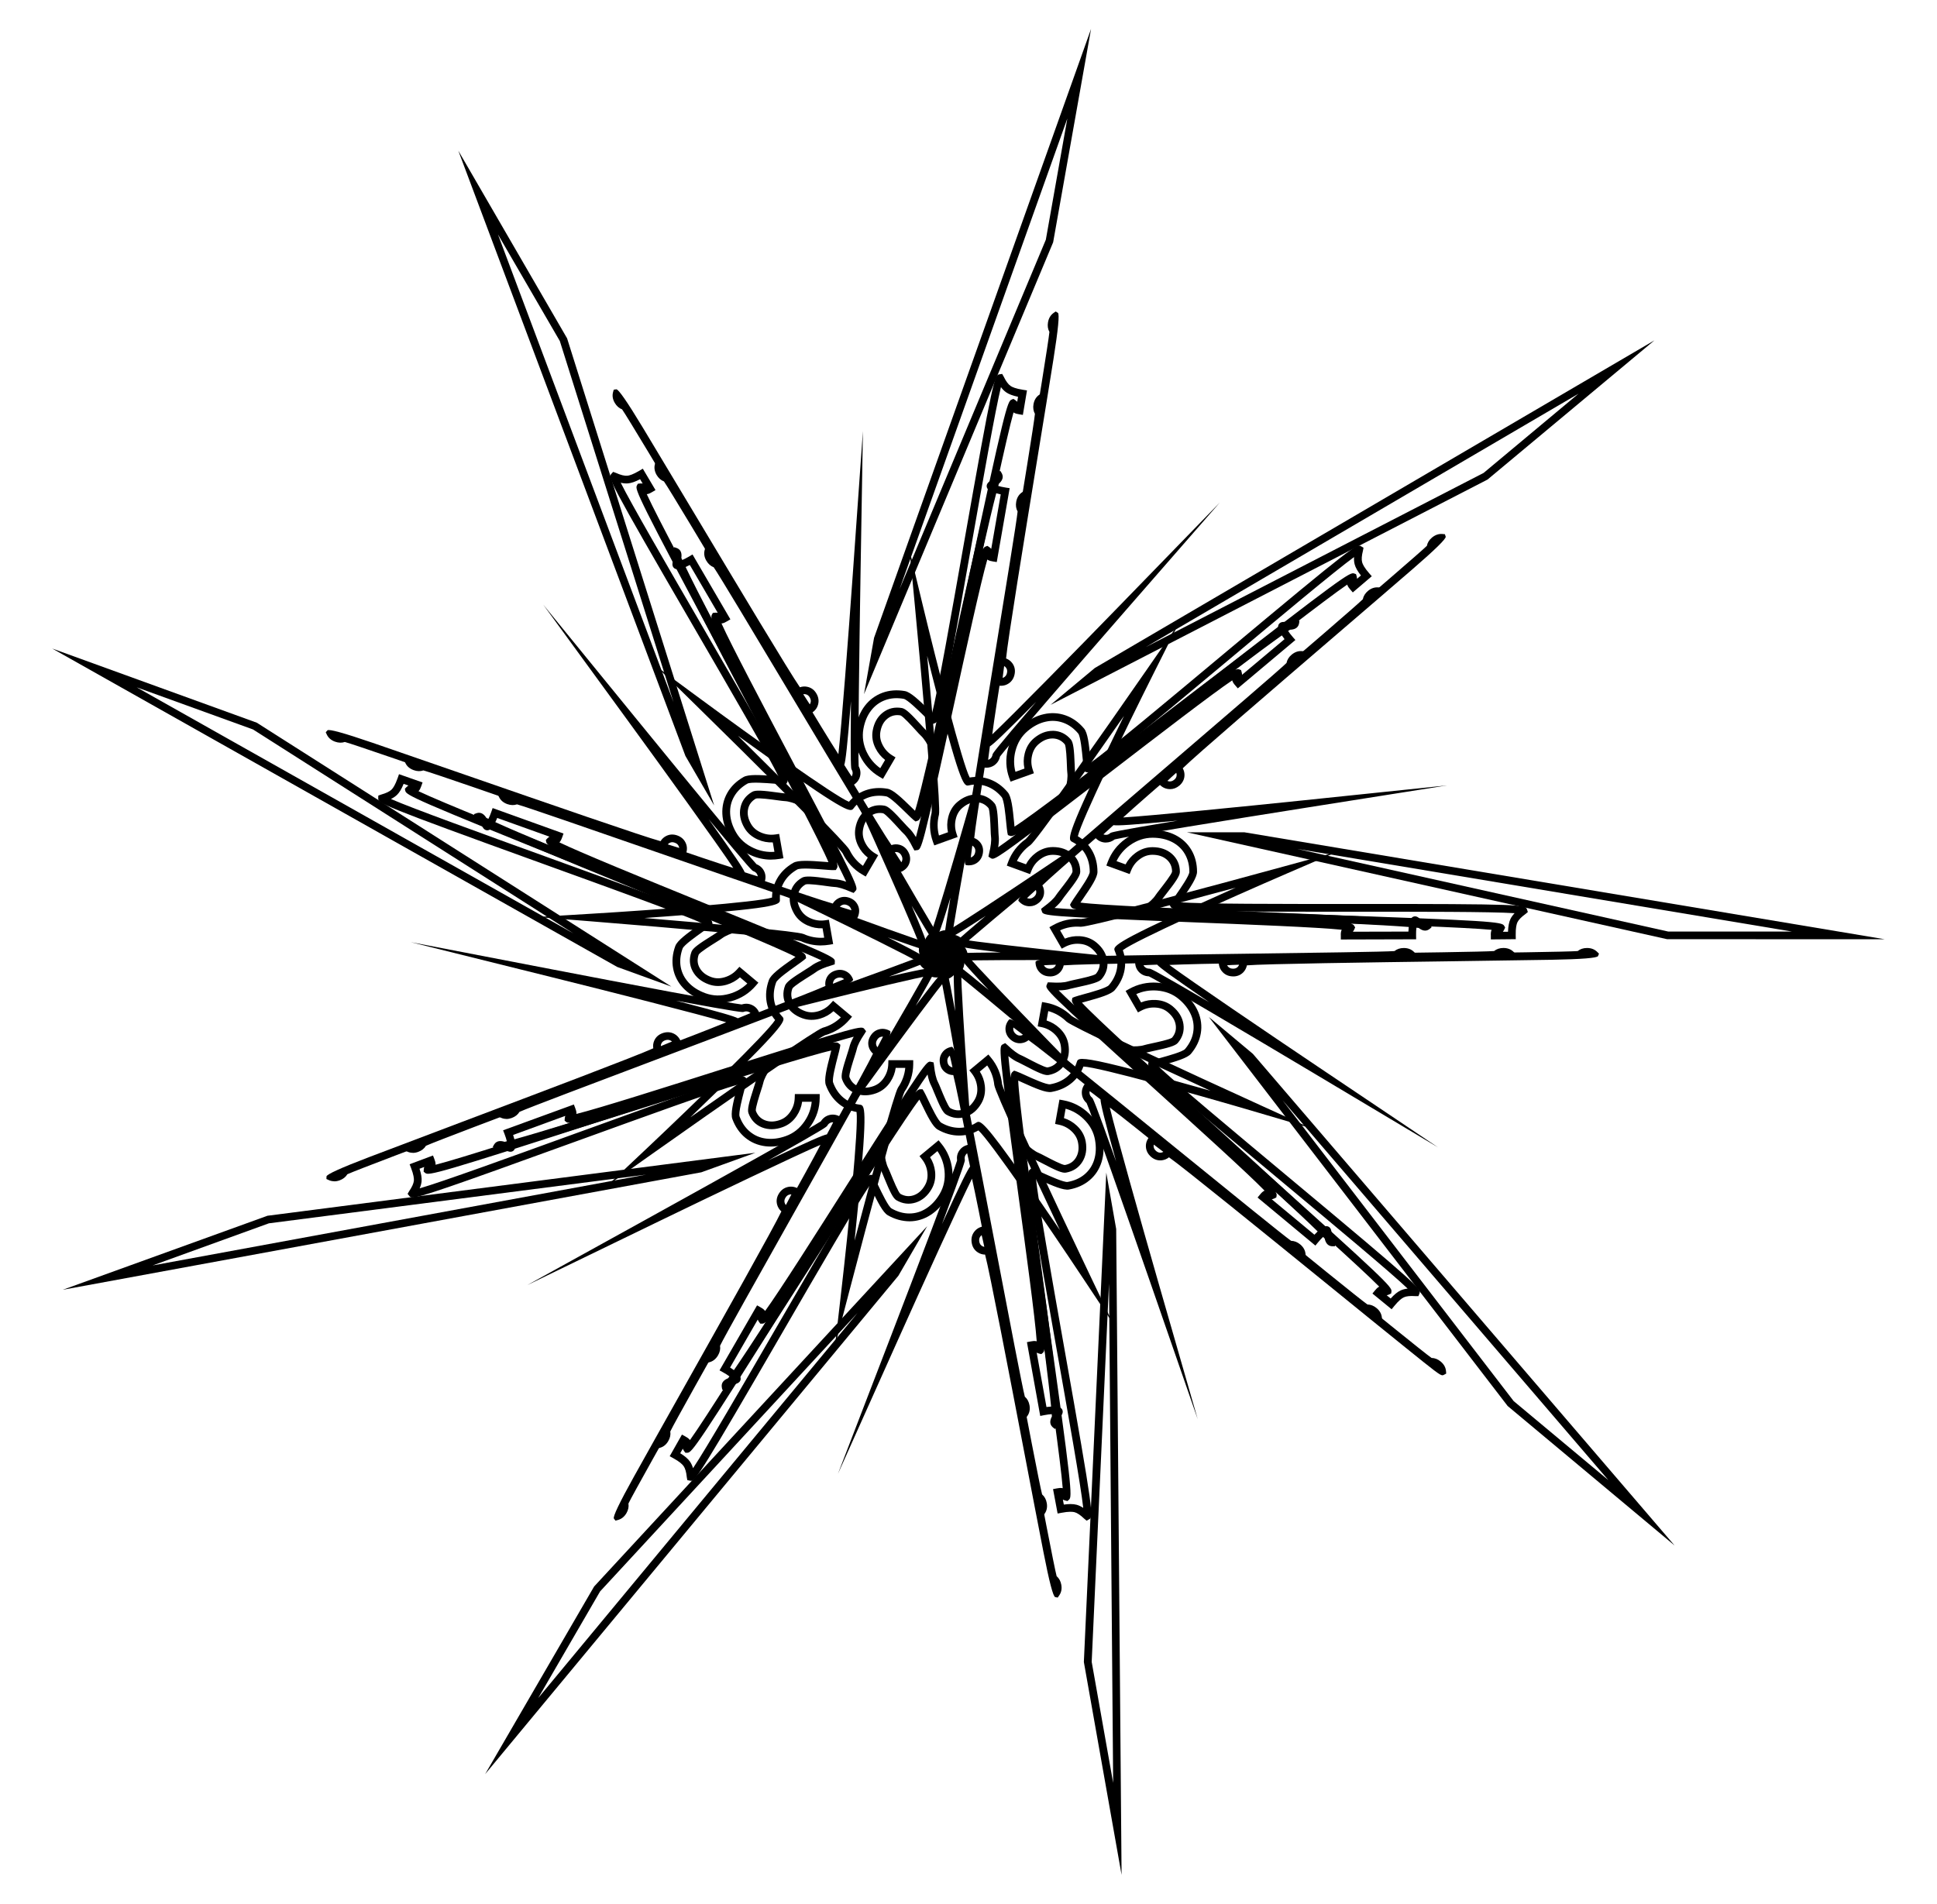 <svg width="119" height="117" viewBox="0 0 119 117" fill="none" xmlns="http://www.w3.org/2000/svg">
<path d="M59.783 71.287L58.972 66.546C58.554 64.105 57.856 60.161 57.717 59.711C57.572 59.552 57.498 59.35 57.498 59.112C57.498 58.864 57.583 58.655 57.753 58.493C57.919 58.331 58.134 58.25 58.386 58.25C58.638 58.25 58.851 58.331 59.011 58.49C59.171 58.65 59.25 58.859 59.25 59.112C59.25 59.337 59.185 59.531 59.059 59.688C59.022 60.226 59.271 64.094 59.439 66.488L59.781 71.284L59.783 71.287ZM58.386 58.726C58.258 58.726 58.16 58.76 58.084 58.836C58.008 58.909 57.974 58.998 57.974 59.115C57.974 59.243 58.011 59.337 58.087 59.413C58.134 59.46 58.205 59.531 58.68 62.136C58.533 59.557 58.602 59.484 58.67 59.416C58.743 59.34 58.78 59.243 58.78 59.115C58.78 58.987 58.746 58.896 58.678 58.828C58.609 58.76 58.515 58.728 58.389 58.728L58.386 58.726Z" fill="currentColor"/>
<path d="M64.505 60C64.251 60 64.035 59.917 63.87 59.749C63.705 59.582 63.618 59.37 63.618 59.117C63.618 58.917 65.074 58.789 67.985 58.735C70.428 58.688 73.582 58.647 76.631 58.605C80.799 58.547 85.103 58.49 85.67 58.443C85.828 58.317 86.02 58.255 86.243 58.255C86.498 58.255 86.708 58.336 86.868 58.495L86.978 58.605L86.918 58.751C86.869 58.87 85.916 58.945 84.061 58.978C82.459 59.007 80.281 59.036 77.973 59.07C72.799 59.141 66.436 59.229 65.349 59.321C65.314 59.486 65.241 59.629 65.125 59.749C64.96 59.917 64.752 60.003 64.503 60.003L64.505 60ZM64.133 59.316C64.151 59.352 64.175 59.386 64.204 59.415C64.28 59.491 64.377 59.527 64.505 59.527C64.624 59.527 64.713 59.493 64.787 59.418C64.826 59.378 64.852 59.334 64.871 59.282C64.547 59.292 64.295 59.305 64.133 59.316ZM82.374 57.729V57.496C82.369 57.403 82.369 57.254 82.427 57.133C81.006 56.982 76.602 56.806 72.967 56.663C64.104 56.31 64.091 56.271 64.009 56.009L63.959 55.85L64.101 55.738C64.487 55.455 64.747 55.212 64.873 55.011C64.921 54.938 65.018 54.812 65.152 54.64C65.364 54.368 65.858 53.736 65.89 53.566C65.89 53.265 65.784 53.019 65.567 52.826C65.341 52.627 65.052 52.528 64.681 52.528C64.408 52.528 64.156 52.614 63.915 52.795C63.665 52.977 63.486 53.208 63.371 53.5L63.284 53.715L61.853 53.192L61.934 52.97C62.147 52.395 62.512 51.919 63.019 51.556C63.413 51.221 67.694 45.131 70.478 41.114L72.392 38.352L70.885 41.355C69.144 44.826 66.417 50.458 66.218 51.388C66.578 51.597 66.867 51.882 67.077 52.235C67.308 52.625 67.423 53.077 67.423 53.579C67.423 53.924 67.037 54.507 66.533 55.236C66.478 55.317 66.423 55.395 66.375 55.463C67.578 55.628 72.468 55.834 76.83 56.015C82.619 56.255 85.355 56.388 86.663 56.503C86.666 56.495 86.671 56.488 86.674 56.477C86.716 56.391 86.789 56.331 86.878 56.315C87.046 56.284 87.173 56.401 87.309 56.527C87.325 56.543 87.346 56.561 87.37 56.582C87.845 56.655 87.868 56.725 87.897 56.825L87.947 56.984L87.805 57.102C87.569 57.269 87.335 57.159 87.159 57.023C87.115 57.018 87.067 57.013 87.018 57.008C87.002 57.128 86.994 57.282 86.997 57.478L87.002 57.719L82.372 57.732L82.374 57.729ZM82.984 56.754C83.118 56.794 83.16 56.833 83.189 56.88L83.254 56.989L83.199 57.115C83.173 57.172 83.144 57.217 83.112 57.254L86.526 57.246C86.529 57.144 86.537 57.05 86.547 56.963C85.72 56.898 84.457 56.827 82.984 56.754ZM64.789 55.795C65.104 55.824 65.564 55.855 66.129 55.886C65.89 55.837 65.834 55.785 65.8 55.722L65.735 55.604L65.8 55.476C65.868 55.356 65.997 55.173 66.142 54.961C66.404 54.582 66.948 53.798 66.948 53.574C66.948 53.158 66.853 52.787 66.667 52.471C66.478 52.152 66.223 51.914 65.882 51.739C65.606 51.597 65.441 51.514 67.977 46.211C68.343 45.45 68.71 44.687 69.052 43.994C66.867 47.123 63.652 51.684 63.303 51.932C62.94 52.191 62.662 52.52 62.475 52.91L63.03 53.111C63.177 52.834 63.379 52.599 63.634 52.41C63.957 52.172 64.311 52.052 64.684 52.052C65.167 52.052 65.572 52.194 65.884 52.468C66.205 52.753 66.365 53.124 66.365 53.571C66.365 53.811 66.108 54.182 65.53 54.922C65.417 55.066 65.312 55.202 65.278 55.257C65.173 55.421 65.012 55.599 64.792 55.79L64.789 55.795Z" fill="currentColor"/>
<path d="M88.367 70.519L80.767 65.981C76.925 63.689 71.118 60.247 70.58 59.996C70.343 59.986 70.146 59.902 69.989 59.748C69.823 59.583 69.737 59.369 69.737 59.115C69.737 58.915 71.192 58.788 74.104 58.734C76.546 58.687 79.701 58.645 82.75 58.603C86.918 58.546 91.222 58.488 91.789 58.441C91.947 58.316 92.138 58.253 92.362 58.253C92.617 58.253 92.827 58.334 92.987 58.493L93.097 58.603L93.037 58.749C92.988 58.868 92.035 58.944 90.179 58.977C88.577 59.006 86.4 59.034 84.092 59.068C79.346 59.134 73.597 59.212 71.84 59.296C73.232 60.32 77.836 63.446 81.019 65.584L88.365 70.519H88.367ZM70.251 59.314C70.27 59.351 70.293 59.385 70.322 59.413C70.398 59.489 70.496 59.526 70.624 59.526C70.685 59.526 70.782 59.526 74.291 61.588C71.943 59.975 71.278 59.484 71.089 59.277C70.719 59.291 70.433 59.301 70.251 59.314ZM91.59 57.73V57.495C91.584 57.403 91.584 57.257 91.637 57.139C90.056 56.985 84.832 56.807 80.525 56.658C70.222 56.306 70.212 56.272 70.128 56.005L70.078 55.846L70.217 55.736C70.603 55.454 70.863 55.211 70.989 55.009C71.037 54.936 71.134 54.811 71.27 54.636C71.481 54.364 71.977 53.731 72.006 53.564C72.006 53.263 71.898 53.018 71.683 52.824C71.457 52.626 71.168 52.526 70.798 52.526C70.525 52.526 70.272 52.613 70.031 52.793C69.781 52.976 69.603 53.206 69.487 53.496L69.4 53.71L67.969 53.188L68.053 52.965C68.269 52.391 68.634 51.912 69.141 51.549C69.65 51.186 70.209 51 70.8 51C71.328 51 71.803 51.107 72.216 51.316C72.633 51.531 72.962 51.836 73.193 52.228C73.424 52.618 73.54 53.07 73.54 53.572C73.54 53.917 73.153 54.5 72.649 55.229C72.597 55.305 72.547 55.375 72.502 55.441C73.765 55.553 78.818 55.55 82.96 55.548C93.685 55.542 93.712 55.6 93.809 55.882L93.864 56.044L93.719 56.165C93.462 56.35 93.297 56.52 93.223 56.674C93.171 56.784 93.11 57.011 93.118 57.474L93.123 57.712L91.59 57.727V57.73ZM75.249 56C76.893 56.063 78.763 56.128 80.544 56.188C91.726 56.57 92.264 56.653 92.404 56.883L92.469 56.993L92.414 57.118C92.388 57.173 92.359 57.218 92.33 57.255H92.645C92.656 56.92 92.706 56.666 92.792 56.478C92.85 56.355 92.937 56.235 93.05 56.115C91.624 56.021 87.054 56.023 82.96 56.026C79.304 56.029 76.87 56.021 75.246 56.002L75.249 56ZM70.918 55.788C71.223 55.814 71.659 55.84 72.198 55.869C72.006 55.83 71.953 55.786 71.922 55.728L71.853 55.611L71.922 55.48C71.99 55.36 72.119 55.177 72.263 54.965C72.526 54.586 73.069 53.802 73.069 53.577C73.069 53.161 72.975 52.79 72.788 52.474C72.605 52.16 72.339 51.915 72.003 51.742C71.659 51.567 71.257 51.478 70.806 51.478C70.314 51.478 69.85 51.633 69.421 51.938C69.059 52.197 68.781 52.526 68.594 52.916L69.148 53.117C69.296 52.84 69.498 52.605 69.752 52.417C70.076 52.179 70.43 52.059 70.803 52.059C71.286 52.059 71.691 52.2 72.003 52.474C72.323 52.759 72.486 53.13 72.486 53.577C72.486 53.818 72.229 54.189 71.651 54.928C71.538 55.072 71.433 55.208 71.399 55.263C71.297 55.428 71.139 55.6 70.921 55.788H70.918Z" fill="currentColor"/>
<path d="M75.761 60C75.507 60 75.291 59.916 75.126 59.749C74.96 59.581 74.874 59.37 74.874 59.116C74.874 58.916 76.33 58.789 79.241 58.735C81.684 58.688 84.838 58.646 87.887 58.604C92.055 58.546 96.359 58.489 96.926 58.442C97.084 58.316 97.276 58.254 97.499 58.254C97.754 58.254 97.964 58.335 98.124 58.494L98.234 58.604L98.174 58.75C98.125 58.869 97.172 58.944 95.317 58.978C93.715 59.006 91.537 59.035 89.229 59.069C84.055 59.14 77.692 59.229 76.605 59.32C76.57 59.485 76.497 59.628 76.381 59.749C76.216 59.916 76.008 60.002 75.759 60.002L75.761 60ZM75.389 59.315C75.407 59.351 75.431 59.385 75.46 59.414C75.536 59.49 75.633 59.526 75.759 59.526C75.877 59.526 75.969 59.492 76.04 59.417C76.079 59.377 76.106 59.333 76.124 59.281C75.801 59.291 75.549 59.304 75.386 59.315H75.389ZM115.796 57.718L102.418 57.713L72.92 51.145H76.452L115.796 57.718ZM102.494 57.245H110.094L79.688 52.166L102.494 57.245Z" fill="currentColor"/>
<path d="M67.5 67.141L63.815 64.028C61.919 62.426 58.836 59.851 58.439 59.595C58.226 59.564 58.04 59.457 57.888 59.276C57.727 59.086 57.659 58.871 57.683 58.639C57.706 58.409 57.817 58.21 58.011 58.048C58.208 57.883 58.421 57.813 58.644 57.831C58.87 57.852 59.067 57.959 59.23 58.155C59.374 58.328 59.45 58.516 59.453 58.717C59.773 59.154 62.462 61.958 64.138 63.683L67.497 67.138L67.5 67.141ZM58.578 58.304C58.492 58.304 58.408 58.341 58.318 58.414C58.218 58.497 58.169 58.586 58.156 58.691C58.145 58.793 58.176 58.884 58.253 58.976C58.334 59.075 58.423 59.125 58.531 59.133C58.597 59.138 58.697 59.146 60.745 60.839C58.964 58.957 58.972 58.858 58.98 58.761C58.988 58.654 58.951 58.56 58.87 58.461C58.788 58.364 58.702 58.312 58.605 58.304C58.597 58.304 58.586 58.304 58.578 58.304Z" fill="currentColor"/>
<path d="M63.253 55.69C63.227 55.69 63.2 55.69 63.177 55.687C62.941 55.666 62.738 55.557 62.575 55.363C62.446 55.21 63.48 54.181 65.677 52.276C67.521 50.677 69.908 48.628 72.219 46.644C75.373 43.936 78.632 41.14 79.037 40.74C79.076 40.544 79.181 40.371 79.355 40.228C79.549 40.066 79.764 39.992 79.987 40.011L80.145 40.024L80.195 40.173C80.235 40.295 79.554 40.962 78.152 42.175C76.941 43.223 75.292 44.639 73.545 46.14C69.629 49.503 64.813 53.641 64.038 54.407C64.12 54.553 64.154 54.712 64.143 54.877C64.127 55.11 64.02 55.311 63.831 55.47C63.657 55.617 63.466 55.69 63.258 55.69H63.253ZM63.098 55.185C63.135 55.201 63.174 55.212 63.216 55.217C63.324 55.227 63.421 55.193 63.518 55.11C63.61 55.034 63.655 54.95 63.663 54.846C63.665 54.791 63.66 54.739 63.639 54.689C63.398 54.903 63.214 55.073 63.095 55.188L63.098 55.185ZM60.976 52.77C60.929 52.77 60.9 52.752 60.866 52.731L60.724 52.64L60.761 52.465C60.874 52.002 60.916 51.649 60.884 51.414C60.871 51.328 60.866 51.168 60.858 50.949C60.845 50.606 60.813 49.804 60.729 49.658C60.535 49.428 60.296 49.307 60.004 49.297C59.697 49.286 59.419 49.399 59.135 49.634C58.925 49.809 58.788 50.037 58.72 50.329C58.647 50.63 58.66 50.92 58.76 51.218L58.83 51.435L57.397 51.95L57.315 51.728C57.108 51.15 57.079 50.551 57.234 49.95C57.32 49.443 56.664 42.039 56.202 37.18L55.884 33.84L56.669 37.104C57.578 40.876 59.127 46.937 59.574 47.778C59.986 47.708 60.39 47.742 60.779 47.878C61.207 48.029 61.588 48.301 61.911 48.685C62.134 48.949 62.216 49.642 62.3 50.523C62.31 50.622 62.318 50.714 62.326 50.797C63.353 50.154 67.234 47.182 70.693 44.53C75.284 41.012 77.464 39.362 78.538 38.615C78.538 38.607 78.532 38.597 78.53 38.589C78.506 38.497 78.525 38.403 78.582 38.333C78.69 38.199 78.863 38.21 79.047 38.22C79.068 38.22 79.097 38.223 79.129 38.225C79.538 37.977 79.604 38.019 79.691 38.074L79.832 38.163L79.801 38.343C79.73 38.623 79.478 38.688 79.255 38.696C79.218 38.719 79.178 38.746 79.136 38.774C79.202 38.876 79.297 39.002 79.425 39.148L79.583 39.328L76.045 42.3L75.893 42.123C75.83 42.052 75.733 41.937 75.701 41.809C74.514 42.603 71.029 45.285 68.148 47.501C62.15 52.117 61.254 52.77 60.976 52.77ZM59.97 48.824C59.986 48.824 60.002 48.824 60.015 48.824C60.443 48.837 60.808 49.017 61.097 49.36C61.252 49.543 61.294 49.992 61.331 50.928C61.339 51.111 61.344 51.283 61.352 51.346C61.378 51.539 61.37 51.777 61.323 52.065C61.583 51.885 61.956 51.615 62.407 51.278C62.192 51.393 62.116 51.388 62.048 51.362L61.922 51.315L61.89 51.174C61.866 51.038 61.845 50.816 61.819 50.562C61.774 50.105 61.685 49.156 61.538 48.983C61.27 48.664 60.958 48.442 60.608 48.317C60.259 48.194 59.907 48.176 59.534 48.259C59.232 48.327 59.051 48.369 57.57 42.687C57.357 41.872 57.147 41.051 56.961 40.303C57.307 44.098 57.79 49.647 57.685 50.063C57.575 50.494 57.575 50.923 57.685 51.341L58.239 51.142C58.174 50.836 58.176 50.525 58.253 50.22C58.347 49.83 58.539 49.511 58.825 49.273C59.182 48.975 59.566 48.824 59.968 48.824H59.97ZM76.053 41.119C76.079 41.119 76.101 41.124 76.122 41.132L76.242 41.174L76.282 41.304C76.297 41.364 76.305 41.419 76.305 41.467L78.916 39.276C78.853 39.195 78.798 39.119 78.75 39.046C78.076 39.525 77.062 40.277 75.885 41.166C75.964 41.132 76.014 41.119 76.056 41.119H76.053Z" fill="currentColor"/>
<path d="M67.941 51.775C67.915 51.775 67.891 51.775 67.865 51.772C67.628 51.751 67.426 51.641 67.263 51.448C67.134 51.294 68.168 50.266 70.365 48.361C72.209 46.761 74.596 44.712 76.907 42.729C80.061 40.021 83.32 37.224 83.725 36.824C83.764 36.628 83.869 36.456 84.042 36.312C84.237 36.148 84.452 36.077 84.675 36.095L84.833 36.108L84.883 36.257C84.923 36.379 84.243 37.046 82.842 38.257C81.634 39.302 79.985 40.719 78.238 42.219C74.643 45.306 70.291 49.046 68.999 50.233C70.727 50.128 76.274 49.576 80.093 49.179L88.906 48.262L80.156 49.647C75.733 50.347 69.06 51.427 68.484 51.581C68.319 51.707 68.141 51.772 67.949 51.772L67.941 51.775ZM67.786 51.27C67.823 51.286 67.862 51.296 67.907 51.301C68.017 51.312 68.112 51.278 68.209 51.194C68.256 51.155 68.33 51.092 72.35 50.428C69.509 50.695 68.684 50.745 68.406 50.706C68.13 50.954 67.92 51.145 67.789 51.27H67.786ZM65.661 48.852C65.617 48.852 65.588 48.834 65.554 48.813L65.412 48.722L65.449 48.547C65.564 48.084 65.604 47.731 65.572 47.496C65.559 47.41 65.554 47.25 65.546 47.031C65.533 46.688 65.501 45.886 65.417 45.74C65.223 45.51 64.981 45.389 64.692 45.379C64.388 45.371 64.107 45.481 63.823 45.716C63.613 45.891 63.476 46.119 63.408 46.411C63.334 46.712 63.348 47.002 63.447 47.3L63.518 47.517L62.084 48.032L62.003 47.81C61.795 47.232 61.767 46.633 61.922 46.03C62.077 45.423 62.384 44.927 62.838 44.548C63.243 44.211 63.676 43.986 64.128 43.886C64.585 43.782 65.036 43.808 65.467 43.96C65.895 44.111 66.276 44.383 66.599 44.767C66.822 45.031 66.904 45.727 66.988 46.605C66.996 46.696 67.003 46.782 67.014 46.861C68.054 46.137 71.922 42.904 75.092 40.254C83.31 33.382 83.365 33.416 83.62 33.57L83.767 33.659L83.733 33.842C83.654 34.148 83.638 34.383 83.683 34.551C83.714 34.668 83.814 34.883 84.118 35.23L84.276 35.41L83.11 36.404L82.955 36.226C82.895 36.155 82.8 36.046 82.766 35.923C81.456 36.817 77.338 40.021 73.945 42.663C66.93 48.123 65.953 48.852 65.664 48.852H65.661ZM64.661 44.908C64.677 44.908 64.692 44.908 64.708 44.908C65.136 44.922 65.501 45.102 65.79 45.444C65.945 45.627 65.987 46.077 66.024 47.012C66.032 47.195 66.037 47.368 66.045 47.431C66.071 47.621 66.063 47.857 66.019 48.139C66.268 47.964 66.62 47.705 67.051 47.384C66.877 47.478 66.809 47.475 66.749 47.452L66.62 47.404L66.588 47.261C66.565 47.125 66.544 46.903 66.517 46.649C66.473 46.192 66.384 45.243 66.237 45.071C65.969 44.752 65.656 44.529 65.307 44.407C64.957 44.284 64.606 44.263 64.233 44.349C63.857 44.433 63.489 44.624 63.145 44.914C62.765 45.233 62.515 45.638 62.384 46.15C62.273 46.581 62.273 47.01 62.384 47.428L62.938 47.229C62.872 46.924 62.875 46.612 62.951 46.307C63.046 45.917 63.237 45.599 63.524 45.361C63.881 45.063 64.264 44.911 64.666 44.911L64.661 44.908ZM83.186 34.232C82.031 35.073 78.532 37.998 75.399 40.62C72.6 42.961 70.733 44.511 69.475 45.536C70.775 44.532 72.251 43.385 73.653 42.292C82.469 35.429 82.931 35.152 83.186 35.238L83.307 35.28L83.346 35.41C83.362 35.468 83.367 35.52 83.37 35.567L83.609 35.363C83.404 35.102 83.275 34.877 83.223 34.676C83.189 34.545 83.176 34.399 83.186 34.234V34.232Z" fill="currentColor"/>
<path d="M71.875 48.491C71.849 48.491 71.823 48.491 71.799 48.488C71.562 48.467 71.36 48.357 71.198 48.164C71.068 48.011 72.101 46.983 74.296 45.08C76.137 43.48 78.527 41.431 80.836 39.45C83.993 36.74 87.252 33.943 87.659 33.543C87.698 33.347 87.803 33.175 87.977 33.031C88.174 32.869 88.386 32.796 88.609 32.814L88.767 32.827L88.817 32.976C88.857 33.098 88.177 33.765 86.776 34.978C85.566 36.026 83.919 37.44 82.172 38.94C78.257 42.304 73.438 46.442 72.663 47.21C72.744 47.359 72.781 47.516 72.768 47.68C72.752 47.913 72.644 48.112 72.456 48.274C72.282 48.42 72.09 48.493 71.883 48.493L71.875 48.491ZM71.72 47.986C71.757 48.002 71.796 48.012 71.841 48.018C71.946 48.025 72.046 47.994 72.143 47.91C72.235 47.835 72.279 47.751 72.287 47.647C72.293 47.592 72.285 47.539 72.264 47.487C72.022 47.701 71.838 47.871 71.72 47.986ZM64.548 43.308L67.258 41.05L101.641 20.914L91.388 29.468L64.548 43.31V43.308ZM96.969 24.197L70.399 39.758L91.146 29.061L96.969 24.199V24.197Z" fill="currentColor"/>
<path d="M58.47 59.17C58.413 59.17 58.352 59.165 58.289 59.154C58.042 59.11 57.853 58.992 57.719 58.799C57.588 58.608 57.546 58.383 57.59 58.135C57.635 57.884 57.751 57.694 57.934 57.563C58.121 57.435 58.342 57.39 58.594 57.435C58.817 57.474 58.995 57.571 59.129 57.722C59.657 57.85 63.528 58.279 65.926 58.53L70.732 59.029L65.9 59.003C63.413 58.99 59.387 58.99 58.919 59.047C58.785 59.131 58.633 59.173 58.47 59.173V59.17ZM58.41 57.892C58.307 57.892 58.247 57.923 58.21 57.952C58.132 58.007 58.082 58.093 58.06 58.219C58.037 58.347 58.055 58.446 58.116 58.535C58.173 58.621 58.258 58.671 58.373 58.692C58.499 58.715 58.599 58.694 58.688 58.634C58.743 58.595 58.825 58.54 61.485 58.527C58.906 58.224 58.848 58.143 58.791 58.065C58.728 57.978 58.638 57.929 58.512 57.905C58.473 57.897 58.439 57.895 58.41 57.895V57.892Z" fill="currentColor"/>
<path d="M53.181 53.861L52.976 53.741C52.443 53.433 52.036 52.991 51.766 52.432C51.503 51.987 46.219 46.734 42.726 43.31L40.326 40.955L43.036 42.952C46.169 45.262 51.269 48.911 52.154 49.269C52.425 48.953 52.756 48.718 53.142 48.576C53.567 48.42 54.035 48.383 54.531 48.469C54.872 48.529 55.385 49.008 56.017 49.63C56.088 49.698 56.154 49.763 56.214 49.823C56.587 48.673 57.638 43.916 58.575 39.672C59.82 34.039 60.427 31.381 60.766 30.122C60.758 30.116 60.75 30.111 60.742 30.106C60.663 30.051 60.619 29.967 60.616 29.876C60.616 29.706 60.752 29.601 60.9 29.492C60.918 29.479 60.942 29.46 60.965 29.442C61.12 28.99 61.196 28.979 61.299 28.966L61.464 28.945L61.556 29.105C61.682 29.363 61.532 29.575 61.367 29.724C61.354 29.766 61.341 29.81 61.328 29.86C61.443 29.897 61.596 29.931 61.79 29.962L62.029 29.999L61.236 34.538L61.005 34.502C60.91 34.486 60.763 34.463 60.655 34.384C60.259 35.751 59.321 40.035 58.547 43.574C56.658 52.202 56.616 52.207 56.343 52.241L56.178 52.262L56.091 52.105C55.878 51.676 55.684 51.381 55.508 51.221C55.442 51.164 55.335 51.044 55.188 50.882C54.956 50.628 54.415 50.032 54.255 49.975C53.959 49.922 53.696 49.985 53.467 50.163C53.231 50.349 53.084 50.615 53.021 50.978C52.974 51.248 53.016 51.509 53.152 51.778C53.291 52.055 53.488 52.27 53.754 52.434L53.951 52.554L53.184 53.867L53.181 53.861ZM52.191 52.225C52.385 52.625 52.661 52.954 53.016 53.205L53.312 52.698C53.063 52.507 52.866 52.267 52.724 51.985C52.546 51.627 52.488 51.258 52.551 50.892C52.635 50.416 52.842 50.045 53.171 49.789C53.507 49.525 53.901 49.431 54.347 49.51C54.584 49.551 54.907 49.868 55.539 50.563C55.663 50.699 55.779 50.827 55.826 50.869C55.973 50.999 56.117 51.188 56.27 51.438C56.354 51.135 56.464 50.688 56.593 50.142C56.501 50.367 56.44 50.414 56.372 50.437L56.246 50.479L56.13 50.393C56.023 50.304 55.865 50.15 55.681 49.969C55.353 49.648 54.668 48.976 54.447 48.937C54.035 48.864 53.651 48.893 53.307 49.021C52.966 49.149 52.674 49.363 52.446 49.664C52.259 49.909 52.146 50.058 47.34 46.65C46.65 46.161 45.962 45.667 45.334 45.213C48.049 47.897 52.005 51.841 52.191 52.225ZM61.204 30.312C60.994 31.112 60.705 32.338 60.38 33.77C60.44 33.645 60.49 33.611 60.54 33.59L60.658 33.543L60.774 33.618C60.824 33.655 60.865 33.692 60.897 33.728L61.48 30.38C61.38 30.359 61.288 30.336 61.204 30.31V30.312ZM59.534 53.176C59.476 53.176 59.416 53.171 59.353 53.161C59.155 53.126 59.282 51.677 59.734 48.814C60.112 46.41 60.619 43.312 61.107 40.317C61.774 36.224 62.465 31.998 62.517 31.431C62.42 31.256 62.391 31.057 62.431 30.835C62.475 30.584 62.591 30.393 62.775 30.263L62.903 30.174L63.037 30.257C63.146 30.325 63.055 31.272 62.764 33.098C62.515 34.674 62.166 36.815 61.795 39.084C60.968 44.165 59.952 50.414 59.852 51.496C60.009 51.556 60.138 51.655 60.238 51.789C60.377 51.979 60.424 52.199 60.38 52.442C60.335 52.693 60.214 52.886 60.023 53.022C59.875 53.124 59.713 53.174 59.534 53.174V53.176ZM59.734 51.961C59.689 52.28 59.657 52.528 59.639 52.69C59.678 52.68 59.715 52.662 59.749 52.638C59.839 52.575 59.889 52.489 59.912 52.364C59.933 52.246 59.912 52.152 59.852 52.068C59.82 52.024 59.781 51.99 59.731 51.961H59.734Z" fill="currentColor"/>
<path d="M54.245 47.861L54.04 47.741C53.507 47.43 53.1 46.991 52.827 46.429C52.553 45.867 52.469 45.287 52.572 44.706C52.664 44.189 52.85 43.742 53.131 43.373C53.415 43.002 53.777 42.733 54.205 42.574C54.631 42.417 55.098 42.38 55.595 42.467C55.936 42.527 56.446 43.005 57.078 43.627C57.144 43.692 57.205 43.752 57.262 43.807C57.593 42.587 58.468 37.634 59.185 33.578C61.041 23.058 61.105 23.05 61.401 23.003L61.569 22.977L61.661 23.139C61.798 23.424 61.94 23.614 62.081 23.714C62.181 23.784 62.397 23.884 62.856 23.954L63.093 23.991L62.84 25.496L62.607 25.457C62.515 25.441 62.373 25.418 62.265 25.345C61.837 26.868 60.755 31.954 59.86 36.149C57.722 46.186 57.685 46.191 57.407 46.228L57.241 46.248L57.157 46.092C56.945 45.663 56.75 45.368 56.574 45.208C56.509 45.151 56.401 45.031 56.254 44.868C56.023 44.615 55.482 44.019 55.322 43.962C55.025 43.909 54.762 43.972 54.534 44.15C54.297 44.335 54.15 44.602 54.087 44.965C54.04 45.234 54.082 45.496 54.219 45.765C54.358 46.042 54.555 46.256 54.82 46.421L55.017 46.541L54.25 47.853L54.245 47.861ZM53.255 46.225C53.449 46.625 53.725 46.954 54.079 47.205L54.376 46.698C54.129 46.507 53.93 46.267 53.788 45.984C53.607 45.626 53.549 45.258 53.614 44.892C53.699 44.416 53.906 44.045 54.234 43.789C54.571 43.525 54.964 43.431 55.411 43.509C55.647 43.551 55.97 43.867 56.603 44.563C56.727 44.699 56.842 44.827 56.889 44.868C57.034 44.999 57.178 45.182 57.328 45.428C57.407 45.135 57.509 44.709 57.63 44.189C57.559 44.372 57.504 44.414 57.441 44.437L57.312 44.484L57.197 44.395C57.089 44.307 56.931 44.15 56.748 43.972C56.419 43.651 55.736 42.981 55.513 42.942C55.101 42.869 54.718 42.898 54.373 43.026C54.032 43.154 53.741 43.368 53.512 43.669C53.278 43.975 53.121 44.354 53.042 44.798C52.958 45.279 53.029 45.762 53.257 46.233L53.255 46.225ZM61.493 23.787C61.152 25.169 60.361 29.647 59.652 33.661C59.019 37.247 58.591 39.633 58.289 41.22C58.636 39.62 59.025 37.793 59.395 36.06C61.717 25.169 61.89 24.654 62.142 24.558L62.26 24.511L62.373 24.587C62.423 24.62 62.462 24.657 62.491 24.691L62.544 24.383C62.218 24.315 61.974 24.223 61.806 24.103C61.696 24.025 61.59 23.92 61.493 23.787ZM60.598 47.176C60.54 47.176 60.48 47.171 60.416 47.161C60.219 47.126 60.346 45.677 60.797 42.814C61.175 40.41 61.682 37.312 62.171 34.317C62.838 30.224 63.529 25.998 63.581 25.431C63.484 25.256 63.455 25.057 63.494 24.835C63.539 24.584 63.655 24.393 63.841 24.262L63.97 24.174L64.104 24.257C64.212 24.325 64.121 25.272 63.831 27.098C63.581 28.674 63.232 30.815 62.861 33.084C62.102 37.746 61.183 43.392 60.96 45.127C62.215 43.941 66.11 39.971 68.778 37.224L74.937 30.883L69.128 37.542C66.192 40.909 61.779 46.003 61.435 46.489C61.386 46.719 61.267 46.897 61.086 47.025C60.939 47.127 60.776 47.176 60.595 47.176H60.598ZM60.813 45.862C60.761 46.228 60.724 46.51 60.705 46.69C60.745 46.68 60.782 46.661 60.816 46.638C60.905 46.575 60.958 46.489 60.978 46.364C60.989 46.303 61.007 46.207 63.655 43.128C61.651 45.151 61.049 45.715 60.813 45.864V45.862Z" fill="currentColor"/>
<path d="M53.081 42.657L53.698 39.194L67.029 1.777L64.7 14.89L53.079 42.66L53.081 42.657ZM65.572 7.282L55.266 36.202L64.251 14.731L65.572 7.282ZM61.488 42.142C61.43 42.142 61.37 42.137 61.307 42.127C61.109 42.092 61.236 40.643 61.687 37.78C62.066 35.376 62.572 32.279 63.061 29.283C63.728 25.19 64.419 20.964 64.471 20.397C64.374 20.222 64.345 20.021 64.385 19.801C64.429 19.55 64.545 19.359 64.729 19.229L64.857 19.14L64.991 19.224C65.1 19.291 65.01 20.238 64.721 22.062C64.471 23.638 64.122 25.776 63.752 28.044C62.924 33.128 61.905 39.38 61.808 40.462C61.966 40.522 62.094 40.621 62.194 40.757C62.331 40.946 62.381 41.168 62.336 41.411C62.291 41.662 62.171 41.858 61.979 41.991C61.832 42.093 61.669 42.142 61.488 42.142ZM61.69 40.927C61.645 41.246 61.614 41.494 61.596 41.656C61.635 41.646 61.672 41.628 61.706 41.604C61.795 41.541 61.848 41.455 61.869 41.33C61.89 41.212 61.869 41.118 61.808 41.034C61.777 40.99 61.737 40.953 61.687 40.927H61.69Z" fill="currentColor"/>
<path d="M58.082 58.925C58.006 58.925 57.93 58.915 57.853 58.894C57.63 58.831 57.452 58.688 57.326 58.468C57.197 58.249 57.163 58.026 57.221 57.809C57.278 57.593 57.42 57.417 57.641 57.292C57.835 57.18 58.035 57.14 58.237 57.172C58.725 56.931 61.966 54.785 63.965 53.442L67.967 50.75L64.248 53.821C62.334 55.402 59.251 57.977 58.93 58.319C58.862 58.523 58.725 58.688 58.518 58.805C58.376 58.886 58.229 58.928 58.079 58.928L58.082 58.925ZM58.106 57.632C58.032 57.632 57.959 57.655 57.88 57.7C57.733 57.783 57.696 57.872 57.68 57.932C57.654 58.024 57.675 58.123 57.738 58.233C57.803 58.345 57.88 58.411 57.985 58.439C58.084 58.468 58.179 58.452 58.284 58.395C58.394 58.332 58.46 58.254 58.489 58.149C58.507 58.084 58.531 57.99 60.561 56.278C58.392 57.694 58.295 57.671 58.2 57.647C58.169 57.64 58.14 57.637 58.108 57.637L58.106 57.632Z" fill="currentColor"/>
<path d="M50.429 58.099C50.001 58.099 49.583 58.008 49.176 57.828C48.688 57.655 41.248 57.012 36.36 56.62L32.998 56.351L36.363 56.147C40.255 55.912 46.518 55.447 47.43 55.154C47.43 54.738 47.535 54.346 47.74 53.991C47.963 53.599 48.299 53.272 48.735 53.021C49.034 52.849 49.736 52.888 50.621 52.958C50.72 52.966 50.812 52.974 50.896 52.979C50.439 51.861 48.17 47.543 46.148 43.69C43.464 38.581 42.211 36.158 41.657 34.974C41.647 34.974 41.639 34.974 41.628 34.977C41.534 34.984 41.442 34.95 41.384 34.88C41.271 34.752 41.311 34.582 41.353 34.404C41.358 34.383 41.363 34.355 41.371 34.326C41.195 33.881 41.248 33.824 41.318 33.748L41.431 33.625L41.605 33.688C41.87 33.806 41.888 34.064 41.859 34.284C41.878 34.323 41.896 34.368 41.917 34.412C42.03 34.365 42.169 34.294 42.337 34.195L42.545 34.072L44.872 38.058L44.669 38.178C44.588 38.225 44.459 38.304 44.325 38.312C44.906 39.613 46.954 43.492 48.646 46.699C52.772 54.516 52.743 54.547 52.556 54.749L52.443 54.872L52.275 54.806C51.837 54.613 51.495 54.511 51.256 54.503C51.169 54.501 51.009 54.477 50.791 54.448C50.45 54.401 49.651 54.291 49.491 54.349C49.229 54.501 49.069 54.715 49.011 54.997C48.95 55.292 49.011 55.59 49.194 55.907C49.331 56.142 49.533 56.317 49.809 56.435C50.093 56.557 50.382 56.597 50.694 56.552L50.923 56.518L51.185 58.013L50.952 58.053C50.776 58.081 50.602 58.097 50.431 58.097L50.429 58.099ZM39.588 56.411C43.404 56.73 48.979 57.221 49.37 57.396C49.778 57.579 50.203 57.655 50.634 57.621L50.534 57.044C50.219 57.057 49.914 56.999 49.623 56.871C49.255 56.712 48.971 56.469 48.785 56.145C48.543 55.726 48.462 55.308 48.548 54.903C48.635 54.485 48.877 54.161 49.268 53.936C49.478 53.816 49.93 53.852 50.862 53.98C51.043 54.007 51.217 54.03 51.28 54.03C51.477 54.038 51.711 54.087 51.986 54.182C51.855 53.897 51.65 53.484 51.398 52.982C51.474 53.212 51.456 53.288 51.419 53.348L51.351 53.463L51.206 53.468C51.064 53.473 50.846 53.45 50.589 53.431C50.13 53.395 49.173 53.319 48.977 53.431C48.614 53.641 48.338 53.907 48.157 54.226C47.976 54.542 47.895 54.893 47.913 55.269C47.929 55.577 47.937 55.763 42.056 56.228C41.211 56.296 40.365 56.356 39.59 56.411H39.588ZM42.122 34.843C42.477 35.588 43.049 36.715 43.724 38.019C43.69 37.883 43.706 37.828 43.732 37.778L43.792 37.666L43.929 37.65C43.992 37.645 44.047 37.65 44.094 37.656L42.379 34.718C42.29 34.765 42.203 34.807 42.125 34.841L42.122 34.843ZM55.34 53.575C55.138 53.575 54.823 53.058 52.945 49.958C51.684 47.875 50.069 45.18 48.509 42.572C46.377 39.007 44.173 35.327 43.847 34.859C43.661 34.786 43.509 34.652 43.396 34.459C43.267 34.239 43.233 34.017 43.291 33.8L43.33 33.649L43.488 33.625C43.615 33.608 44.157 34.391 45.113 35.975C45.941 37.342 47.054 39.203 48.236 41.176C50.883 45.598 54.142 51.037 54.767 51.931C54.928 51.876 55.09 51.869 55.253 51.91C55.482 51.968 55.66 52.106 55.784 52.321C55.912 52.54 55.947 52.768 55.884 52.995C55.823 53.222 55.679 53.4 55.458 53.528C55.413 53.554 55.379 53.575 55.337 53.575H55.34ZM54.977 52.365C55.148 52.64 55.285 52.849 55.377 52.985C55.4 52.951 55.416 52.914 55.427 52.872C55.456 52.768 55.437 52.668 55.374 52.556C55.314 52.454 55.24 52.394 55.138 52.368C55.085 52.355 55.03 52.352 54.977 52.362V52.365Z" fill="currentColor"/>
<path d="M47.372 52.825C46.944 52.825 46.524 52.733 46.117 52.55C45.544 52.294 45.106 51.905 44.809 51.395C44.546 50.94 44.399 50.475 44.378 50.018C44.355 49.55 44.46 49.113 44.683 48.719C44.906 48.324 45.242 47.997 45.678 47.749C45.978 47.577 46.679 47.616 47.564 47.686C47.656 47.694 47.742 47.699 47.821 47.707C47.285 46.562 44.756 42.208 42.687 38.643C37.316 29.396 37.356 29.349 37.555 29.124L37.668 28.996L37.844 29.061C38.133 29.192 38.364 29.247 38.538 29.234C38.658 29.224 38.887 29.161 39.286 28.923L39.491 28.8L40.271 30.115L40.069 30.235C39.99 30.282 39.864 30.355 39.735 30.368C40.392 31.808 42.847 36.398 44.872 40.185C49.717 49.241 49.691 49.267 49.502 49.474L49.389 49.597L49.224 49.532C48.785 49.338 48.444 49.236 48.205 49.228C48.118 49.226 47.961 49.202 47.74 49.173C47.398 49.126 46.6 49.017 46.437 49.074C46.175 49.226 46.014 49.44 45.957 49.722C45.896 50.015 45.957 50.313 46.141 50.632C46.277 50.867 46.479 51.04 46.755 51.16C47.039 51.283 47.33 51.322 47.64 51.277L47.868 51.243L48.131 52.739L47.897 52.778C47.721 52.806 47.548 52.822 47.377 52.822L47.372 52.825ZM46.314 52.119C46.721 52.302 47.146 52.378 47.577 52.344L47.477 51.766C47.162 51.779 46.857 51.722 46.566 51.594C46.198 51.434 45.915 51.191 45.728 50.867C45.486 50.449 45.405 50.031 45.492 49.626C45.578 49.207 45.82 48.883 46.211 48.658C46.419 48.538 46.871 48.575 47.806 48.703C47.987 48.729 48.157 48.75 48.223 48.753C48.417 48.761 48.646 48.807 48.919 48.902C48.79 48.627 48.593 48.235 48.349 47.759C48.412 47.945 48.396 48.013 48.365 48.068L48.297 48.185L48.15 48.191C48.018 48.191 47.787 48.172 47.532 48.154C47.073 48.117 46.117 48.042 45.92 48.154C45.557 48.361 45.282 48.63 45.1 48.949C44.917 49.27 44.838 49.61 44.856 49.992C44.875 50.376 44.998 50.768 45.224 51.157C45.468 51.581 45.836 51.905 46.316 52.119H46.314ZM38.133 29.66C38.763 30.938 41.051 34.874 43.099 38.403C44.93 41.555 46.141 43.653 46.936 45.065C46.169 43.617 45.29 41.97 44.452 40.407C39.194 30.577 38.997 30.073 39.126 29.838L39.186 29.725L39.323 29.71C39.383 29.704 39.436 29.707 39.483 29.715L39.323 29.446C39.029 29.602 38.784 29.686 38.577 29.704C38.44 29.715 38.293 29.704 38.133 29.663V29.66ZM52.283 48.3C52.081 48.3 51.766 47.783 49.888 44.681C48.627 42.597 47.012 39.9 45.452 37.294C43.32 33.732 41.117 30.052 40.791 29.584C40.604 29.511 40.452 29.378 40.339 29.184C40.213 28.965 40.176 28.742 40.234 28.526L40.276 28.374L40.434 28.351C40.562 28.333 41.103 29.116 42.059 30.7C42.887 32.067 44 33.928 45.182 35.901C47.611 39.96 50.555 44.874 51.506 46.348C51.7 44.636 52.12 39.103 52.391 35.292L53.013 26.492L52.866 35.311C52.793 39.767 52.701 46.492 52.753 47.085C52.864 47.292 52.89 47.506 52.832 47.72C52.772 47.948 52.627 48.125 52.407 48.253C52.362 48.28 52.328 48.3 52.286 48.3H52.283ZM51.868 47.007C52.065 47.32 52.218 47.561 52.32 47.71C52.344 47.676 52.359 47.639 52.37 47.597C52.399 47.493 52.38 47.394 52.317 47.281C52.286 47.229 52.239 47.145 52.278 43.092C52.05 45.922 51.952 46.74 51.868 47.004V47.007Z" fill="currentColor"/>
<path d="M43.874 49.498L42.109 46.453L28.156 9.258L34.84 20.792L43.874 49.5V49.498ZM30.593 14.407L41.379 43.154L34.393 20.956L30.593 14.407ZM49.712 43.873C49.51 43.873 49.194 43.355 47.317 40.253C46.054 38.17 44.441 35.473 42.878 32.864C40.746 29.302 38.545 25.622 38.219 25.157C38.033 25.084 37.881 24.95 37.768 24.757C37.639 24.537 37.605 24.315 37.663 24.098L37.705 23.947L37.862 23.923C37.99 23.906 38.532 24.688 39.488 26.27C40.313 27.637 41.426 29.498 42.608 31.469C45.258 35.894 48.517 41.335 49.142 42.232C49.302 42.177 49.465 42.169 49.628 42.211C49.856 42.268 50.035 42.407 50.158 42.621C50.287 42.841 50.319 43.068 50.258 43.295C50.198 43.523 50.053 43.7 49.833 43.828C49.788 43.855 49.754 43.876 49.712 43.876V43.873ZM49.349 42.663C49.52 42.935 49.657 43.146 49.749 43.282C49.772 43.248 49.788 43.212 49.799 43.17C49.828 43.065 49.809 42.966 49.746 42.854C49.686 42.752 49.612 42.692 49.51 42.666C49.457 42.652 49.402 42.65 49.349 42.66V42.663Z" fill="currentColor"/>
<path d="M57.672 58.951C57.565 58.951 57.452 58.93 57.339 58.889C57.1 58.802 56.929 58.653 56.834 58.452C56.74 58.248 56.735 58.023 56.821 57.786C56.898 57.574 57.026 57.414 57.2 57.313C57.417 56.819 58.515 53.099 59.177 50.791L60.506 46.168L59.639 50.899C59.193 53.335 58.494 57.279 58.471 57.746C58.552 57.945 58.549 58.159 58.471 58.382C58.387 58.614 58.234 58.781 58.019 58.878C57.909 58.928 57.793 58.951 57.675 58.951H57.672ZM58.397 55.141C57.649 57.616 57.559 57.658 57.473 57.699C57.376 57.746 57.31 57.825 57.265 57.945C57.207 58.102 57.236 58.196 57.26 58.251C57.302 58.337 57.378 58.4 57.496 58.444C57.62 58.489 57.722 58.489 57.819 58.444C57.914 58.403 57.977 58.329 58.019 58.219C58.063 58.099 58.061 57.997 58.016 57.901C57.987 57.84 57.945 57.752 58.394 55.141H58.397Z" fill="currentColor"/>
<path d="M37.337 72.831L39.785 70.523C42.613 67.854 47.112 63.489 47.619 62.682C47.351 62.363 47.178 61.997 47.104 61.594C47.023 61.15 47.067 60.685 47.24 60.215C47.359 59.89 47.921 59.472 48.646 58.96C48.727 58.903 48.803 58.848 48.871 58.8C47.8 58.236 43.272 56.378 39.236 54.723C33.881 52.525 31.354 51.469 30.165 50.918C30.16 50.926 30.152 50.931 30.146 50.936C30.078 51.004 29.986 51.033 29.897 51.02C29.729 50.994 29.65 50.839 29.566 50.675C29.555 50.654 29.542 50.63 29.529 50.602C29.106 50.371 29.112 50.296 29.117 50.191L29.125 50.026L29.298 49.964C29.576 49.885 29.76 50.068 29.878 50.257C29.918 50.277 29.96 50.296 30.005 50.319C30.06 50.212 30.123 50.068 30.186 49.883L30.265 49.655L34.619 51.221L34.543 51.441C34.511 51.529 34.461 51.67 34.367 51.765C35.651 52.389 39.727 54.054 43.094 55.426C51.303 58.774 51.301 58.816 51.288 59.091L51.28 59.258L51.109 59.315C50.649 59.449 50.321 59.59 50.132 59.734C50.064 59.788 49.927 59.872 49.741 59.99C49.449 60.173 48.766 60.599 48.68 60.748C48.577 61.03 48.59 61.297 48.73 61.553C48.874 61.817 49.11 62.008 49.457 62.133C49.715 62.227 49.98 62.23 50.271 62.143C50.568 62.054 50.815 61.9 51.025 61.668L51.18 61.498L52.346 62.475L52.191 62.656C51.792 63.123 51.285 63.445 50.686 63.615C50.2 63.795 44.086 68.061 40.089 70.889L37.342 72.833L37.337 72.831ZM49.25 58.482C49.457 58.61 49.491 58.678 49.502 58.748L49.523 58.879L49.415 58.976C49.307 59.065 49.126 59.193 48.916 59.342C48.541 59.608 47.761 60.16 47.682 60.371C47.54 60.763 47.501 61.142 47.566 61.506C47.632 61.864 47.797 62.185 48.052 62.462C48.262 62.687 48.388 62.826 44.184 66.942C43.58 67.533 42.97 68.123 42.413 68.659C45.541 66.464 50.129 63.273 50.544 63.155C50.975 63.035 51.348 62.82 51.658 62.517L51.206 62.138C50.972 62.347 50.702 62.499 50.397 62.59C50.011 62.703 49.638 62.697 49.286 62.569C48.832 62.405 48.501 62.136 48.301 61.77C48.099 61.393 48.073 60.991 48.228 60.567C48.309 60.343 48.68 60.081 49.478 59.582C49.633 59.485 49.78 59.394 49.83 59.355C49.985 59.234 50.198 59.122 50.471 59.017C50.184 58.882 49.764 58.696 49.244 58.476L49.25 58.482ZM30.43 50.52C31.184 50.865 32.347 51.362 33.708 51.929C33.595 51.848 33.568 51.793 33.558 51.741L33.534 51.616L33.629 51.516C33.673 51.472 33.715 51.441 33.757 51.414L30.546 50.262C30.509 50.356 30.469 50.442 30.43 50.52ZM52.527 56.448C52.22 56.448 51.34 56.148 48.483 55.173C46.169 54.383 43.194 53.351 40.312 52.353C36.378 50.988 32.316 49.577 31.764 49.428C31.575 49.493 31.37 49.486 31.16 49.41C30.921 49.323 30.75 49.175 30.656 48.973L30.59 48.832L30.695 48.715C30.781 48.62 31.702 48.873 33.458 49.472C34.973 49.992 37.03 50.703 39.209 51.459C44.097 53.152 50.106 55.236 51.161 55.523C51.248 55.379 51.369 55.27 51.519 55.196C51.731 55.094 51.957 55.087 52.191 55.17C52.433 55.256 52.603 55.411 52.703 55.622C52.803 55.834 52.808 56.064 52.721 56.304C52.69 56.391 52.669 56.451 52.53 56.451L52.527 56.448ZM51.597 55.719C51.905 55.818 52.144 55.894 52.304 55.939C52.299 55.897 52.288 55.858 52.27 55.821C52.225 55.724 52.146 55.656 52.026 55.612C51.915 55.57 51.818 55.573 51.724 55.62C51.674 55.643 51.632 55.677 51.597 55.719Z" fill="currentColor"/>
<path d="M44.113 61.644C43.795 61.644 43.483 61.589 43.178 61.479C42.682 61.298 42.272 61.037 41.957 60.7C41.639 60.358 41.434 59.955 41.353 59.508C41.271 59.064 41.316 58.599 41.489 58.128C41.608 57.804 42.17 57.386 42.894 56.874C42.968 56.821 43.039 56.772 43.105 56.725C41.954 56.189 37.206 54.472 33.316 53.066C23.229 49.419 23.232 49.357 23.237 49.059L23.242 48.889L23.418 48.826C23.723 48.74 23.938 48.638 24.062 48.515C24.148 48.429 24.282 48.236 24.435 47.799L24.513 47.574L25.96 48.081L25.882 48.303C25.85 48.39 25.803 48.528 25.711 48.62C27.145 49.302 31.99 51.249 35.985 52.851C45.547 56.691 45.547 56.727 45.534 57.007L45.526 57.174L45.355 57.229C44.896 57.362 44.567 57.504 44.378 57.647C44.31 57.7 44.173 57.786 43.987 57.901C43.695 58.084 43.013 58.51 42.926 58.659C42.824 58.941 42.837 59.208 42.976 59.464C43.12 59.728 43.357 59.919 43.703 60.044C43.961 60.138 44.226 60.141 44.517 60.054C44.814 59.965 45.061 59.811 45.271 59.579L45.426 59.409L46.592 60.386L46.437 60.567C46.038 61.035 45.531 61.359 44.93 61.526C44.654 61.602 44.383 61.641 44.116 61.641L44.113 61.644ZM43.541 56.432C43.709 56.534 43.74 56.594 43.751 56.659L43.774 56.793L43.666 56.892C43.559 56.981 43.378 57.109 43.17 57.258C42.795 57.524 42.012 58.078 41.936 58.288C41.794 58.68 41.755 59.059 41.82 59.422C41.889 59.785 42.046 60.096 42.306 60.379C42.569 60.661 42.915 60.88 43.341 61.035C43.808 61.204 44.286 61.218 44.798 61.074C45.229 60.953 45.602 60.739 45.912 60.436L45.46 60.057C45.227 60.266 44.956 60.418 44.651 60.509C44.265 60.622 43.892 60.616 43.541 60.488C43.086 60.324 42.755 60.054 42.556 59.688C42.353 59.312 42.327 58.91 42.482 58.486C42.563 58.261 42.934 58 43.732 57.501C43.887 57.404 44.034 57.313 44.084 57.273C44.236 57.156 44.444 57.046 44.712 56.941C44.433 56.813 44.034 56.641 43.538 56.432H43.541ZM24.025 49.101C25.333 49.676 29.627 51.228 33.477 52.619C36.914 53.863 39.199 54.696 40.717 55.266C39.194 54.647 37.456 53.949 35.804 53.285C25.43 49.121 24.952 48.86 24.899 48.596L24.873 48.471L24.968 48.371C25.01 48.33 25.052 48.298 25.094 48.272L24.797 48.167C24.674 48.476 24.54 48.698 24.393 48.842C24.295 48.936 24.175 49.02 24.025 49.095V49.101ZM46.776 54.362C46.469 54.362 45.589 54.061 42.732 53.086C40.418 52.297 37.442 51.265 34.561 50.266C30.627 48.902 26.564 47.491 26.013 47.342C25.824 47.407 25.619 47.402 25.409 47.323C25.17 47.237 24.999 47.088 24.905 46.887L24.839 46.746L24.944 46.628C25.03 46.534 25.951 46.788 27.707 47.389C29.222 47.909 31.279 48.62 33.458 49.378C37.941 50.933 43.37 52.815 45.048 53.335C44.092 51.897 40.841 47.394 38.585 44.302L33.38 37.164L38.963 44.014C41.783 47.475 46.059 52.687 46.479 53.107C46.697 53.196 46.855 53.343 46.949 53.544C47.049 53.755 47.054 53.986 46.968 54.223C46.936 54.31 46.915 54.37 46.776 54.37V54.362ZM45.752 53.601C46.106 53.716 46.377 53.803 46.553 53.852C46.547 53.81 46.537 53.771 46.519 53.735C46.474 53.638 46.395 53.57 46.274 53.528C46.217 53.507 46.125 53.473 43.538 50.342C45.19 52.655 45.647 53.345 45.752 53.601Z" fill="currentColor"/>
<path d="M41.24 60.625L37.92 59.42L3.207 39.852L15.776 44.41L41.24 60.622V60.625ZM8.401 42.238L35.228 57.358L15.545 44.825L8.401 42.238ZM41.951 52.617C41.644 52.617 40.764 52.316 37.907 51.341C35.596 50.552 32.618 49.52 29.739 48.521C25.803 47.154 21.737 45.745 21.186 45.594C20.994 45.659 20.792 45.651 20.582 45.575C20.343 45.489 20.172 45.34 20.078 45.139L20.012 44.998L20.117 44.88C20.203 44.786 21.124 45.04 22.88 45.641C24.395 46.161 26.451 46.872 28.631 47.63C33.516 49.323 39.525 51.407 40.581 51.691C40.667 51.548 40.788 51.438 40.938 51.365C41.15 51.263 41.376 51.255 41.61 51.339C41.849 51.425 42.022 51.576 42.122 51.791C42.222 52.002 42.227 52.232 42.141 52.47C42.109 52.556 42.088 52.617 41.949 52.617H41.951ZM41.022 51.887C41.329 51.987 41.568 52.062 41.728 52.107C41.723 52.065 41.712 52.026 41.694 51.989C41.649 51.89 41.571 51.825 41.45 51.783C41.337 51.741 41.242 51.744 41.148 51.791C41.098 51.814 41.056 51.848 41.022 51.89V51.887Z" fill="currentColor"/>
<path d="M57.286 59.276C57.168 59.276 57.057 59.252 56.95 59.203C56.745 59.106 56.598 58.939 56.511 58.698C56.435 58.487 56.43 58.285 56.495 58.095C56.343 57.575 54.781 54.025 53.798 51.835L51.829 47.441L54.221 51.621C55.453 53.772 57.465 57.24 57.748 57.614C57.94 57.716 58.076 57.88 58.158 58.102C58.242 58.335 58.234 58.56 58.132 58.772C58.029 58.981 57.858 59.13 57.62 59.216C57.504 59.258 57.394 59.279 57.286 59.279V59.276ZM56.01 55.664C57.034 58.037 56.994 58.129 56.955 58.218C56.91 58.314 56.91 58.416 56.955 58.539C57 58.657 57.063 58.735 57.149 58.777C57.236 58.816 57.336 58.816 57.457 58.772C57.577 58.727 57.656 58.662 57.703 58.565C57.748 58.471 57.751 58.377 57.711 58.264C57.667 58.144 57.601 58.066 57.504 58.022C57.444 57.993 57.354 57.951 56.012 55.664H56.01Z" fill="currentColor"/>
<path d="M51.301 82.685L51.684 79.35C52.128 75.495 52.753 69.274 52.622 68.331C52.212 68.257 51.842 68.087 51.524 67.826C51.175 67.538 50.91 67.152 50.736 66.681C50.618 66.357 50.778 65.678 51.002 64.82C51.025 64.726 51.049 64.635 51.07 64.554C49.883 64.807 45.216 66.279 41.053 67.593C35.531 69.337 32.915 70.144 31.646 70.481C31.646 70.492 31.646 70.5 31.646 70.51C31.638 70.604 31.586 70.688 31.51 70.735C31.363 70.821 31.203 70.753 31.034 70.683C31.013 70.675 30.987 70.662 30.958 70.651C30.488 70.746 30.441 70.685 30.378 70.602L30.275 70.471L30.367 70.312C30.53 70.074 30.788 70.097 31 70.165C31.042 70.155 31.09 70.144 31.137 70.131C31.11 70.014 31.066 69.865 30.995 69.682L30.908 69.457L35.255 67.871L35.339 68.09C35.373 68.179 35.425 68.317 35.412 68.451C36.799 68.108 40.998 66.775 44.465 65.672C52.916 62.988 52.94 63.02 53.108 63.239L53.21 63.372L53.116 63.524C52.848 63.921 52.688 64.237 52.638 64.47C52.619 64.556 52.569 64.708 52.504 64.917C52.399 65.244 52.152 66.007 52.181 66.174C52.286 66.457 52.47 66.653 52.74 66.76C53.021 66.869 53.326 66.864 53.672 66.739C53.93 66.645 54.137 66.477 54.303 66.227C54.474 65.97 54.563 65.693 54.571 65.38L54.579 65.15H56.104V65.39C56.102 66.004 55.921 66.574 55.571 67.086C55.317 67.536 53.386 74.716 52.152 79.439L51.304 82.687L51.301 82.685ZM51.335 64.057C51.443 64.057 51.487 64.081 51.527 64.115L51.627 64.201L51.608 64.342C51.585 64.478 51.529 64.692 51.464 64.941C51.348 65.385 51.107 66.31 51.183 66.519C51.325 66.911 51.543 67.228 51.826 67.46C52.112 67.695 52.436 67.834 52.816 67.881C53.124 67.92 53.31 67.944 52.748 73.788C52.667 74.627 52.583 75.468 52.501 76.237C53.478 72.554 54.933 67.173 55.175 66.82C55.427 66.451 55.574 66.049 55.616 65.62H55.028C54.986 65.928 54.875 66.219 54.699 66.483C54.479 66.817 54.187 67.05 53.835 67.178C53.381 67.343 52.953 67.348 52.564 67.196C52.165 67.039 51.887 66.744 51.732 66.323C51.65 66.098 51.763 65.662 52.052 64.771C52.107 64.596 52.162 64.433 52.176 64.371C52.218 64.18 52.307 63.958 52.449 63.704C52.144 63.783 51.7 63.911 51.159 64.073C51.23 64.062 51.288 64.057 51.335 64.057ZM31.523 69.739C31.554 69.836 31.581 69.927 31.602 70.011C32.403 69.791 33.613 69.428 35.024 68.994C34.887 69.005 34.832 68.979 34.787 68.945L34.688 68.866L34.695 68.73C34.701 68.668 34.714 68.615 34.73 68.571L31.526 69.742L31.523 69.739ZM31.108 68.757C30.99 68.757 30.879 68.733 30.772 68.683L30.63 68.618L30.635 68.461C30.64 68.334 31.509 67.939 33.24 67.277C34.737 66.705 36.773 65.936 38.929 65.121C43.766 63.294 49.715 61.044 50.71 60.586C50.684 60.419 50.705 60.26 50.773 60.108C50.87 59.894 51.036 59.742 51.272 59.658C51.511 59.572 51.742 59.577 51.955 59.677C52.168 59.776 52.323 59.949 52.409 60.186C52.478 60.374 51.153 60.99 48.436 62.032C46.156 62.907 43.207 64.021 40.355 65.097C36.458 66.569 32.434 68.087 31.914 68.325C31.809 68.498 31.651 68.621 31.441 68.699C31.326 68.741 31.216 68.762 31.108 68.762V68.757ZM51.598 60.066C51.545 60.066 51.49 60.077 51.432 60.097C51.319 60.137 51.248 60.202 51.206 60.296C51.183 60.346 51.172 60.398 51.175 60.453C51.474 60.333 51.708 60.236 51.858 60.171C51.829 60.142 51.795 60.118 51.755 60.1C51.706 60.077 51.653 60.066 51.6 60.066H51.598Z" fill="currentColor"/>
<path d="M25.34 73.584C25.22 73.584 25.188 73.543 25.149 73.495L25.041 73.362L25.136 73.2C25.314 72.939 25.411 72.722 25.427 72.552C25.438 72.432 25.417 72.196 25.251 71.765L25.165 71.543L26.601 71.005L26.685 71.224C26.717 71.31 26.769 71.446 26.759 71.574C28.298 71.182 33.266 69.572 37.366 68.245C47.17 65.069 47.188 65.098 47.361 65.32L47.464 65.453L47.369 65.605C47.101 66.002 46.941 66.318 46.891 66.551C46.873 66.637 46.823 66.789 46.757 66.998C46.652 67.325 46.406 68.088 46.434 68.255C46.539 68.537 46.723 68.733 46.994 68.841C47.275 68.95 47.579 68.945 47.926 68.82C48.184 68.725 48.388 68.558 48.556 68.307C48.727 68.051 48.816 67.774 48.824 67.46L48.832 67.231H50.358V67.471C50.355 68.085 50.174 68.657 49.822 69.17C49.468 69.685 49.008 70.048 48.451 70.252C47.955 70.432 47.472 70.492 47.012 70.435C46.547 70.375 46.132 70.2 45.78 69.909C45.431 69.622 45.166 69.235 44.993 68.765C44.874 68.441 45.035 67.761 45.258 66.904C45.282 66.815 45.303 66.731 45.321 66.656C44.094 66.98 39.346 68.705 35.459 70.113C27.494 73.004 25.797 73.582 25.343 73.582L25.34 73.584ZM25.774 71.82C25.879 72.136 25.918 72.39 25.9 72.596C25.887 72.73 25.847 72.873 25.782 73.025C27.155 72.628 31.447 71.07 35.294 69.674C38.729 68.427 41.019 67.604 42.55 67.071C40.985 67.57 39.204 68.148 37.51 68.697C26.872 72.144 26.336 72.249 26.126 72.081L26.026 72L26.034 71.865C26.039 71.804 26.049 71.752 26.065 71.71L25.771 71.82H25.774ZM45.607 66.143C45.696 66.143 45.738 66.164 45.775 66.195L45.88 66.282L45.862 66.428C45.838 66.564 45.783 66.778 45.717 67.027C45.602 67.471 45.36 68.396 45.436 68.605C45.578 68.995 45.796 69.314 46.08 69.546C46.366 69.781 46.689 69.92 47.07 69.967C47.453 70.014 47.863 69.962 48.286 69.808C48.753 69.638 49.126 69.342 49.426 68.903C49.678 68.535 49.825 68.132 49.867 67.704H49.279C49.237 68.012 49.126 68.302 48.95 68.566C48.73 68.901 48.438 69.133 48.086 69.261C47.632 69.426 47.204 69.431 46.815 69.28C46.416 69.123 46.138 68.827 45.983 68.407C45.901 68.182 46.014 67.745 46.303 66.854C46.358 66.679 46.413 66.517 46.426 66.454C46.468 66.266 46.555 66.049 46.694 65.798C46.4 65.877 45.98 66.002 45.465 66.159C45.523 66.151 45.57 66.146 45.607 66.146V66.143ZM25.359 70.84C25.241 70.84 25.13 70.816 25.023 70.767L24.881 70.701L24.886 70.545C24.891 70.417 25.76 70.023 27.491 69.361C28.988 68.788 31.024 68.02 33.18 67.204C37.618 65.526 42.994 63.496 44.617 62.819C42.957 62.33 37.555 60.958 33.831 60.032L25.233 57.895L33.934 59.57C38.33 60.417 44.969 61.674 45.565 61.726C45.788 61.656 46.006 61.666 46.206 61.76C46.419 61.859 46.574 62.032 46.66 62.27C46.728 62.458 45.404 63.073 42.687 64.115C40.404 64.991 37.458 66.104 34.606 67.181C30.711 68.652 26.688 70.171 26.168 70.409C26.063 70.581 25.905 70.704 25.695 70.782C25.579 70.824 25.469 70.845 25.361 70.845L25.359 70.84ZM41.529 61.491C44.291 62.207 45.084 62.442 45.331 62.573C45.675 62.434 45.941 62.327 46.106 62.254C46.077 62.225 46.043 62.202 46.004 62.184C45.907 62.139 45.804 62.136 45.683 62.181C45.626 62.202 45.531 62.233 41.529 61.491Z" fill="currentColor"/>
<path d="M3.858 79.256L16.432 74.708L46.408 70.837L43.089 72.037L3.858 79.256ZM16.519 75.173L9.376 77.761L39.696 72.181L16.519 75.173ZM20.532 72.588C20.414 72.588 20.303 72.565 20.196 72.515L20.054 72.45L20.059 72.293C20.064 72.166 20.933 71.771 22.664 71.109C24.161 70.537 26.197 69.768 28.353 68.953C33.19 67.126 39.141 64.876 40.134 64.418C40.108 64.251 40.129 64.091 40.197 63.94C40.294 63.726 40.46 63.577 40.696 63.49C40.935 63.404 41.166 63.409 41.379 63.509C41.592 63.608 41.744 63.781 41.833 64.018C41.902 64.207 40.578 64.822 37.862 65.864C35.583 66.739 32.634 67.853 29.784 68.927C25.887 70.398 21.861 71.919 21.341 72.157C21.236 72.33 21.078 72.453 20.868 72.531C20.753 72.573 20.642 72.594 20.535 72.594L20.532 72.588ZM41.022 63.898C40.969 63.898 40.914 63.909 40.856 63.929C40.743 63.971 40.672 64.034 40.63 64.128C40.607 64.178 40.596 64.23 40.599 64.285C40.898 64.165 41.129 64.068 41.282 64.003C41.253 63.974 41.219 63.95 41.179 63.932C41.129 63.909 41.077 63.898 41.024 63.898H41.022Z" fill="currentColor"/>
<path d="M57.315 59.723C57.163 59.723 57.01 59.678 56.858 59.592C56.663 59.48 56.527 59.328 56.453 59.14C56.002 58.839 52.511 57.12 50.345 56.069L46.001 53.965L50.531 55.635C52.863 56.495 56.645 57.864 57.105 57.969C57.317 57.925 57.528 57.961 57.732 58.081C57.948 58.207 58.087 58.385 58.145 58.609C58.203 58.834 58.166 59.059 58.04 59.276C57.911 59.495 57.738 59.636 57.52 59.697C57.451 59.715 57.383 59.723 57.315 59.723ZM54.515 57.587C56.834 58.75 56.861 58.844 56.887 58.939C56.916 59.041 56.981 59.119 57.094 59.184C57.239 59.268 57.336 59.258 57.396 59.242C57.488 59.218 57.564 59.153 57.627 59.043C57.693 58.931 57.711 58.831 57.685 58.727C57.659 58.625 57.598 58.552 57.496 58.492C57.386 58.429 57.283 58.411 57.178 58.439C57.115 58.458 57.021 58.484 54.513 57.59L54.515 57.587Z" fill="currentColor"/>
<path d="M44.602 85.439C44.578 85.439 44.557 85.434 44.533 85.428L44.37 85.392L44.339 85.211C44.31 84.924 44.523 84.778 44.73 84.694C44.756 84.657 44.785 84.621 44.814 84.579C44.717 84.506 44.586 84.419 44.415 84.325L44.205 84.21L46.511 80.214L46.716 80.329C46.8 80.376 46.928 80.449 47.005 80.559C47.847 79.409 50.201 75.703 52.144 72.642C56.882 65.18 56.924 65.188 57.192 65.248L57.355 65.285L57.381 65.463C57.433 65.938 57.515 66.283 57.625 66.493C57.667 66.571 57.725 66.717 57.809 66.918C57.938 67.237 58.242 67.98 58.373 68.089C58.636 68.238 58.901 68.272 59.18 68.181C59.466 68.087 59.694 67.885 59.881 67.567C60.017 67.332 60.067 67.07 60.033 66.772C59.996 66.466 59.886 66.197 59.692 65.951L59.55 65.771L60.721 64.799L60.874 64.982C61.268 65.455 61.499 66.006 61.562 66.623C61.656 67.13 64.816 73.863 66.919 78.272L68.366 81.304L66.507 78.505C64.359 75.269 60.819 70.102 60.109 69.464C59.747 69.671 59.356 69.775 58.943 69.78C58.481 69.783 58.037 69.658 57.601 69.409C57.302 69.237 56.987 68.612 56.603 67.815C56.561 67.726 56.519 67.642 56.483 67.567C55.737 68.521 53.113 72.635 50.773 76.304C47.669 81.171 46.185 83.463 45.434 84.532C45.439 84.54 45.444 84.548 45.45 84.555C45.505 84.634 45.518 84.728 45.489 84.814C45.434 84.976 45.266 85.026 45.09 85.078C45.069 85.083 45.04 85.094 45.011 85.102C44.78 85.389 44.683 85.447 44.604 85.447L44.602 85.439ZM44.851 84.035C44.938 84.088 45.016 84.142 45.087 84.195C45.557 83.515 46.251 82.462 47.052 81.226C46.952 81.322 46.894 81.338 46.839 81.338H46.71L46.629 81.231C46.592 81.179 46.569 81.132 46.553 81.087L44.854 84.033L44.851 84.035ZM60.107 68.936C60.375 68.936 60.958 69.556 63.726 73.56C64.206 74.255 64.684 74.953 65.118 75.593C63.487 72.146 61.126 67.094 61.084 66.67C61.039 66.228 60.892 65.823 60.648 65.471L60.196 65.847C60.364 66.111 60.467 66.404 60.503 66.717C60.548 67.115 60.477 67.48 60.291 67.802C60.049 68.22 59.726 68.497 59.329 68.628C58.922 68.761 58.518 68.717 58.129 68.492C57.919 68.372 57.727 67.964 57.37 67.096C57.302 66.926 57.236 66.767 57.205 66.712C57.113 66.54 57.039 66.312 56.984 66.027C56.8 66.283 56.546 66.665 56.236 67.135C56.398 66.955 56.475 66.932 56.543 66.934H56.677L56.753 67.057C56.824 67.177 56.919 67.379 57.029 67.609C57.226 68.022 57.638 68.884 57.835 68.996C58.197 69.205 58.56 69.302 58.935 69.305C59.3 69.302 59.647 69.198 59.965 68.994C60.01 68.965 60.052 68.939 60.107 68.939V68.936ZM43.441 83.748L43.343 83.622C43.265 83.521 43.675 82.662 44.575 81.045C45.353 79.647 46.416 77.755 47.543 75.747C50.064 71.257 53.168 65.732 53.633 64.747C53.507 64.637 53.418 64.498 53.373 64.339C53.31 64.114 53.339 63.889 53.465 63.675C53.594 63.455 53.772 63.312 54.001 63.252C54.229 63.191 54.455 63.225 54.678 63.351C54.852 63.45 54.234 64.769 52.827 67.308C51.645 69.438 50.103 72.177 48.614 74.827C46.582 78.445 44.481 82.182 44.236 82.697C44.268 82.896 44.226 83.092 44.113 83.285C43.984 83.505 43.811 83.646 43.593 83.706L43.441 83.748ZM54.124 63.712C54.019 63.74 53.94 63.803 53.877 63.915C53.817 64.017 53.804 64.111 53.833 64.213C53.848 64.266 53.872 64.313 53.909 64.355C54.061 64.07 54.177 63.847 54.248 63.701C54.208 63.701 54.166 63.701 54.124 63.714V63.712Z" fill="currentColor"/>
<path d="M42.458 90.996C42.437 90.996 42.416 90.991 42.393 90.988L42.225 90.954L42.193 90.771C42.162 90.457 42.096 90.23 41.996 90.089C41.928 89.99 41.76 89.822 41.353 89.6L41.143 89.485L41.896 88.155L42.104 88.27C42.185 88.314 42.311 88.385 42.388 88.492C43.312 87.206 46.08 82.794 48.362 79.156C53.817 70.46 53.856 70.463 54.129 70.523L54.295 70.56L54.321 70.735C54.374 71.21 54.455 71.555 54.565 71.765C54.607 71.843 54.665 71.989 54.749 72.191C54.88 72.51 55.182 73.252 55.314 73.362C55.576 73.51 55.842 73.544 56.12 73.453C56.406 73.359 56.635 73.158 56.821 72.839C56.958 72.604 57.008 72.342 56.974 72.044C56.94 71.739 56.827 71.469 56.632 71.224L56.49 71.043L57.662 70.071L57.814 70.254C58.208 70.727 58.439 71.281 58.502 71.898C58.565 72.52 58.447 73.092 58.15 73.602C57.885 74.057 57.554 74.415 57.165 74.663C56.771 74.917 56.338 75.047 55.881 75.05C55.422 75.045 54.975 74.927 54.539 74.676C54.24 74.504 53.925 73.879 53.541 73.082C53.502 72.998 53.465 72.922 53.431 72.849C52.701 73.884 50.177 78.241 48.11 81.809C43.152 90.369 42.729 90.999 42.458 90.999V90.996ZM41.791 89.302C42.075 89.477 42.272 89.647 42.39 89.817C42.466 89.927 42.529 90.063 42.577 90.22C43.372 89.038 45.654 85.1 47.7 81.568C49.528 78.414 50.749 76.32 51.579 74.93C50.702 76.315 49.712 77.896 48.769 79.397C42.844 88.845 42.503 89.266 42.235 89.271H42.106L42.025 89.164C41.991 89.114 41.967 89.067 41.949 89.022L41.794 89.294L41.791 89.302ZM53.615 72.198L53.693 72.321C53.764 72.442 53.859 72.643 53.969 72.873C54.166 73.286 54.578 74.148 54.775 74.261C55.138 74.47 55.516 74.572 55.876 74.569C56.246 74.566 56.582 74.465 56.905 74.258C57.228 74.049 57.509 73.748 57.735 73.359C57.985 72.93 58.079 72.465 58.027 71.937C57.982 71.495 57.835 71.09 57.591 70.735L57.139 71.111C57.307 71.375 57.41 71.668 57.446 71.981C57.491 72.379 57.42 72.745 57.234 73.066C56.992 73.484 56.666 73.761 56.272 73.892C55.865 74.025 55.461 73.981 55.072 73.756C54.862 73.636 54.67 73.228 54.313 72.361C54.245 72.191 54.179 72.031 54.148 71.976C54.056 71.806 53.985 71.582 53.93 71.302C53.757 71.55 53.512 71.916 53.221 72.363C53.349 72.217 53.418 72.196 53.483 72.196H53.62L53.615 72.198ZM40.381 89.015L40.284 88.889C40.205 88.788 40.616 87.929 41.516 86.312C42.293 84.916 43.357 83.022 44.483 81.017C46.797 76.895 49.602 71.903 50.408 70.348C48.819 71.035 43.798 73.44 40.347 75.113L32.379 78.976L40.126 74.695C44.042 72.53 49.941 69.245 50.429 68.905C50.555 68.707 50.728 68.579 50.941 68.521C51.17 68.461 51.395 68.495 51.619 68.62C51.792 68.72 51.175 70.038 49.767 72.575C48.585 74.705 47.046 77.444 45.557 80.092C43.525 83.712 41.424 87.449 41.179 87.964C41.211 88.163 41.169 88.359 41.056 88.552C40.93 88.772 40.754 88.913 40.536 88.97L40.384 89.012L40.381 89.015ZM51.065 68.978C50.959 69.007 50.881 69.07 50.818 69.182C50.786 69.235 50.739 69.318 47.191 71.31C49.767 70.092 50.529 69.765 50.802 69.705C50.978 69.378 51.109 69.127 51.188 68.965C51.149 68.963 51.107 68.965 51.065 68.978Z" fill="currentColor"/>
<path d="M29.805 109.02L36.499 97.492L56.963 75.349L55.193 78.394L29.805 109.02ZM36.867 97.792L33.067 104.342L52.688 80.675L36.867 97.792ZM37.813 93.443L37.715 93.318C37.637 93.217 38.047 92.357 38.947 90.738C39.724 89.34 40.788 87.447 41.915 85.44C44.436 80.95 47.54 75.427 48.005 74.442C47.879 74.332 47.79 74.194 47.745 74.034C47.682 73.809 47.711 73.585 47.837 73.37C47.966 73.151 48.144 73.007 48.373 72.947C48.601 72.887 48.83 72.921 49.05 73.046C49.224 73.145 48.606 74.465 47.199 77.003C46.017 79.133 44.475 81.873 42.986 84.523C40.953 88.14 38.853 91.877 38.608 92.392C38.64 92.591 38.598 92.787 38.487 92.981C38.359 93.2 38.185 93.341 37.968 93.401L37.815 93.443H37.813ZM48.593 73.394C48.562 73.394 48.53 73.399 48.496 73.407C48.391 73.436 48.312 73.498 48.249 73.611C48.189 73.713 48.176 73.807 48.205 73.909C48.22 73.961 48.244 74.008 48.281 74.05C48.433 73.765 48.549 73.543 48.62 73.396C48.612 73.396 48.601 73.396 48.593 73.396V73.394Z" fill="currentColor"/>
<path d="M45.752 62.687L50.303 61.066C52.645 60.232 56.427 58.863 56.847 58.648C56.981 58.479 57.168 58.374 57.401 58.332C57.648 58.288 57.869 58.337 58.058 58.473C58.247 58.609 58.363 58.803 58.407 59.054C58.452 59.304 58.407 59.524 58.279 59.707C58.15 59.89 57.956 60.008 57.703 60.049C57.48 60.089 57.278 60.057 57.102 59.961C56.561 60.021 52.777 60.933 50.439 61.516L45.752 62.684V62.687ZM57.205 58.962C57.165 59.017 57.107 59.098 54.612 60.015C57.141 59.422 57.223 59.48 57.302 59.532C57.391 59.592 57.491 59.608 57.619 59.587C57.785 59.558 57.85 59.487 57.887 59.438C57.942 59.359 57.958 59.26 57.937 59.137C57.914 59.009 57.864 58.92 57.777 58.858C57.693 58.797 57.598 58.777 57.48 58.797C57.354 58.818 57.265 58.871 57.205 58.959V58.962Z" fill="currentColor"/>
<path d="M64.8 87.807L64.658 87.69C64.451 87.489 64.519 87.24 64.624 87.042C64.624 86.997 64.619 86.95 64.613 86.9C64.49 86.906 64.338 86.924 64.143 86.963L63.907 87.01L63.09 82.476L63.321 82.431C63.413 82.413 63.563 82.387 63.691 82.421C63.594 81.001 63.003 76.655 62.515 73.066C61.325 64.319 61.362 64.3 61.606 64.175L61.756 64.099L61.89 64.217C62.237 64.546 62.523 64.76 62.743 64.849C62.825 64.883 62.967 64.956 63.161 65.058C63.466 65.218 64.177 65.594 64.351 65.594C64.647 65.542 64.873 65.395 65.026 65.15C65.183 64.894 65.231 64.593 65.165 64.232C65.118 63.963 64.986 63.733 64.768 63.527C64.542 63.315 64.285 63.179 63.978 63.116L63.752 63.069L64.02 61.574L64.254 61.616C64.86 61.726 65.393 62 65.84 62.434C66.239 62.763 73.009 65.9 77.469 67.931L80.534 69.326L77.301 68.372C73.564 67.269 67.515 65.576 66.559 65.539C66.415 65.929 66.184 66.26 65.869 66.527C65.522 66.82 65.097 67.013 64.6 67.1C64.259 67.16 63.613 66.882 62.806 66.517C62.717 66.475 62.63 66.436 62.554 66.402C62.599 67.609 63.245 72.436 63.823 76.744C64.59 82.46 64.934 85.165 65.047 86.467C65.055 86.467 65.065 86.472 65.073 86.475C65.165 86.501 65.238 86.563 65.27 86.647C65.33 86.806 65.236 86.95 65.136 87.104C65.123 87.123 65.107 87.146 65.091 87.172C65.102 87.651 65.034 87.685 64.942 87.734L64.794 87.81L64.8 87.807ZM63.689 83.116L64.29 86.461C64.39 86.448 64.485 86.438 64.574 86.433C64.495 85.612 64.345 84.36 64.162 82.902C64.146 83.04 64.114 83.09 64.072 83.126L63.975 83.21L63.841 83.179C63.781 83.163 63.731 83.142 63.689 83.118V83.116ZM66.502 65.071C67.014 65.071 68.345 65.359 71.985 66.36C72.802 66.585 73.619 66.815 74.365 67.026C70.89 65.429 65.819 63.069 65.511 62.771C65.191 62.46 64.818 62.246 64.401 62.131L64.296 62.709C64.595 62.805 64.863 62.962 65.094 63.179C65.385 63.453 65.567 63.78 65.632 64.146C65.716 64.622 65.648 65.04 65.427 65.395C65.202 65.759 64.863 65.981 64.419 66.059C64.18 66.101 63.77 65.913 62.938 65.474C62.775 65.388 62.623 65.309 62.562 65.283C62.381 65.21 62.179 65.082 61.95 64.899C61.977 65.212 62.026 65.67 62.092 66.227C62.1 65.983 62.142 65.921 62.197 65.874L62.302 65.79L62.439 65.835C62.57 65.882 62.772 65.973 63.006 66.08C63.426 66.271 64.301 66.671 64.521 66.629C64.934 66.556 65.283 66.399 65.564 66.161C65.845 65.921 66.039 65.628 66.152 65.265C66.186 65.16 66.213 65.069 66.502 65.069V65.071ZM63.024 87.141L62.87 87.11C62.743 87.083 62.504 86.163 62.15 84.35C61.843 82.784 61.436 80.656 61.005 78.401C60.036 73.341 58.843 67.118 58.565 66.064C58.394 66.062 58.239 66.012 58.103 65.918C57.908 65.787 57.788 65.597 57.746 65.351C57.701 65.1 57.746 64.875 57.882 64.684C58.016 64.491 58.213 64.373 58.465 64.329C58.665 64.294 59.043 65.699 59.6 68.542C60.07 70.928 60.658 74.013 61.231 76.992C62.011 81.067 62.814 85.275 62.961 85.826C63.114 85.957 63.208 86.135 63.248 86.354C63.292 86.605 63.248 86.825 63.119 87.008L63.03 87.136L63.024 87.141ZM58.352 64.87C58.318 64.894 58.292 64.922 58.266 64.959C58.203 65.048 58.184 65.147 58.208 65.272C58.229 65.39 58.279 65.471 58.365 65.529C58.41 65.56 58.46 65.578 58.515 65.589C58.447 65.275 58.394 65.029 58.352 64.87Z" fill="currentColor"/>
<path d="M66.753 93.443L66.609 93.323C66.38 93.103 66.183 92.97 66.018 92.925C65.9 92.894 65.663 92.873 65.209 92.962L64.975 93.006L64.694 91.506L64.928 91.462C65.02 91.446 65.162 91.417 65.288 91.449C65.167 89.873 64.437 84.721 63.833 80.477C62.394 70.317 62.425 70.302 62.675 70.171L62.825 70.095L62.959 70.213C63.305 70.542 63.591 70.756 63.812 70.845C63.893 70.879 64.035 70.952 64.23 71.054C64.534 71.214 65.249 71.59 65.419 71.59C65.716 71.538 65.942 71.391 66.094 71.146C66.252 70.89 66.299 70.589 66.233 70.228C66.186 69.959 66.055 69.729 65.837 69.523C65.611 69.311 65.354 69.175 65.046 69.112L64.82 69.065L65.088 67.57L65.322 67.612C65.929 67.722 66.465 67.999 66.911 68.433C67.36 68.869 67.638 69.384 67.743 69.964C67.835 70.482 67.812 70.965 67.675 71.407C67.536 71.854 67.289 72.231 66.942 72.523C66.596 72.816 66.17 73.009 65.674 73.096C65.335 73.156 64.686 72.879 63.88 72.513C63.796 72.474 63.718 72.439 63.647 72.406C63.754 73.665 64.637 78.618 65.356 82.675C67.226 93.189 67.171 93.218 66.908 93.362L66.759 93.443H66.753ZM65.769 92.424C65.913 92.424 66.036 92.439 66.144 92.468C66.275 92.504 66.409 92.567 66.549 92.659C66.394 91.245 65.598 86.768 64.886 82.756C64.248 79.17 63.833 76.783 63.57 75.189C63.794 76.81 64.056 78.657 64.303 80.411C65.866 91.436 65.876 91.979 65.677 92.154L65.579 92.238L65.445 92.207C65.388 92.191 65.338 92.17 65.298 92.149L65.356 92.457C65.508 92.437 65.648 92.424 65.771 92.424H65.769ZM63.365 71.791L63.507 71.836C63.639 71.883 63.841 71.974 64.075 72.082C64.495 72.272 65.369 72.669 65.59 72.63C66.002 72.557 66.352 72.4 66.633 72.162C66.914 71.922 67.108 71.629 67.221 71.266C67.334 70.9 67.352 70.49 67.273 70.045C67.189 69.564 66.956 69.136 66.577 68.77C66.257 68.459 65.884 68.245 65.466 68.13L65.364 68.707C65.663 68.804 65.931 68.961 66.162 69.178C66.454 69.452 66.635 69.779 66.701 70.145C66.785 70.62 66.717 71.039 66.496 71.394C66.27 71.757 65.931 71.98 65.487 72.058C65.251 72.1 64.839 71.912 64.006 71.472C63.843 71.386 63.691 71.308 63.631 71.282C63.452 71.209 63.253 71.086 63.027 70.905C63.053 71.209 63.103 71.642 63.169 72.173C63.174 71.977 63.211 71.919 63.261 71.878L63.365 71.789V71.791ZM64.09 93.14L63.935 93.108C63.809 93.082 63.569 92.162 63.216 90.348C62.909 88.783 62.502 86.653 62.068 84.397C61.178 79.758 60.101 74.136 59.715 72.429C58.943 73.971 56.648 79.026 55.085 82.518L51.477 90.573L54.646 82.337C56.248 78.174 58.644 71.885 58.798 71.313C58.767 71.08 58.814 70.871 58.943 70.691C59.077 70.498 59.274 70.38 59.526 70.336C59.726 70.301 60.104 71.705 60.66 74.549C61.131 76.935 61.719 80.019 62.291 82.999C63.071 87.073 63.875 91.281 64.022 91.833C64.174 91.963 64.269 92.141 64.308 92.361C64.353 92.612 64.308 92.831 64.18 93.014L64.09 93.142V93.14ZM59.418 70.869C59.384 70.892 59.358 70.921 59.332 70.958C59.269 71.046 59.25 71.146 59.274 71.271C59.284 71.331 59.3 71.428 57.869 75.223C59.056 72.641 59.429 71.904 59.599 71.684C59.523 71.323 59.46 71.044 59.418 70.869Z" fill="currentColor"/>
<path d="M68.907 115.226L66.588 102.136V102.11L67.964 72.059L68.573 75.522L68.904 115.223L68.907 115.226ZM67.066 102.108L68.387 109.557L68.132 78.875L67.069 102.108H67.066ZM64.981 98.172L64.826 98.14C64.7 98.114 64.46 97.194 64.106 95.38C63.799 93.815 63.392 91.687 62.961 89.431C61.992 84.371 60.8 78.148 60.519 77.095C60.348 77.093 60.193 77.043 60.056 76.949C59.862 76.818 59.741 76.627 59.699 76.382C59.655 76.131 59.699 75.906 59.836 75.715C59.972 75.522 60.167 75.401 60.419 75.36C60.617 75.325 60.995 76.729 61.553 79.573C62.023 81.959 62.612 85.043 63.184 88.023C63.964 92.097 64.768 96.305 64.915 96.857C65.067 96.988 65.162 97.165 65.201 97.385C65.246 97.636 65.201 97.855 65.073 98.038L64.983 98.166L64.981 98.172ZM60.309 75.901C60.275 75.924 60.248 75.953 60.222 75.99C60.159 76.078 60.141 76.178 60.164 76.303C60.185 76.421 60.235 76.502 60.322 76.559C60.366 76.591 60.416 76.609 60.471 76.619C60.403 76.303 60.351 76.06 60.309 75.901Z" fill="currentColor"/>
<path d="M51.196 69.523L53.636 65.372C54.891 63.234 56.905 59.766 57.089 59.335C57.081 59.12 57.155 58.919 57.31 58.739C57.47 58.548 57.669 58.444 57.903 58.428C58.132 58.412 58.35 58.485 58.547 58.647C58.741 58.812 58.851 59.008 58.872 59.23C58.891 59.455 58.82 59.667 58.654 59.86C58.51 60.033 58.337 60.137 58.137 60.176C57.761 60.566 55.453 63.689 54.037 65.631L51.201 69.523H51.196ZM57.964 58.896C57.964 58.896 57.945 58.896 57.935 58.896C57.83 58.904 57.746 58.948 57.669 59.039C57.588 59.136 57.554 59.233 57.562 59.34C57.567 59.405 57.575 59.505 56.257 61.805C57.811 59.735 57.908 59.724 58.006 59.714C58.113 59.703 58.2 59.651 58.284 59.552C58.392 59.424 58.397 59.327 58.392 59.267C58.384 59.17 58.331 59.087 58.234 59.005C58.145 58.93 58.056 58.893 57.961 58.893L57.964 58.896Z" fill="currentColor"/>
<path d="M79.99 77.312C79.838 77.312 79.512 77.05 77.747 75.629C76.502 74.625 74.814 73.255 73.025 71.802C69.018 68.548 64.086 64.544 63.19 63.917C63.059 64.022 62.909 64.084 62.741 64.103C62.505 64.126 62.292 64.058 62.1 63.899C61.903 63.734 61.795 63.533 61.775 63.3C61.754 63.068 61.827 62.848 61.99 62.655C62.118 62.501 63.315 63.335 65.582 65.156C67.484 66.685 69.929 68.669 72.29 70.59C75.518 73.211 78.85 75.919 79.318 76.248C79.52 76.253 79.706 76.327 79.88 76.47C80.077 76.635 80.184 76.831 80.205 77.053L80.219 77.21L80.079 77.286C80.048 77.302 80.022 77.314 79.987 77.314L79.99 77.312ZM62.26 63.136C62.25 63.175 62.247 63.217 62.25 63.258C62.26 63.365 62.31 63.454 62.407 63.538C62.499 63.614 62.589 63.645 62.694 63.635C62.749 63.63 62.799 63.614 62.846 63.585C62.591 63.386 62.392 63.235 62.258 63.138L62.26 63.136ZM82.012 76.583H81.828C81.54 76.562 81.432 76.327 81.382 76.11C81.35 76.078 81.319 76.044 81.285 76.008C81.195 76.091 81.088 76.204 80.964 76.355L80.812 76.541L77.259 73.588L77.409 73.407C77.469 73.334 77.563 73.219 77.687 73.164C76.697 72.139 73.438 69.189 70.746 66.753C64.183 60.812 64.198 60.773 64.306 60.519L64.372 60.365L64.55 60.37C65.028 60.402 65.386 60.381 65.611 60.307C65.695 60.281 65.85 60.247 66.066 60.2C66.402 60.127 67.19 59.96 67.321 59.85C67.516 59.62 67.592 59.364 67.55 59.077C67.505 58.779 67.347 58.52 67.064 58.285C66.854 58.109 66.604 58.015 66.302 57.997C65.99 57.976 65.709 58.041 65.43 58.188L65.228 58.295L64.469 56.978L64.677 56.86C65.212 56.557 65.798 56.426 66.42 56.471C66.938 56.465 74.152 54.539 78.879 53.243L82.13 52.352L79.037 53.687C75.46 55.232 69.735 57.804 68.981 58.389C69.123 58.781 69.159 59.184 69.091 59.586C69.015 60.033 68.813 60.454 68.49 60.838C68.267 61.102 67.594 61.303 66.738 61.538C66.644 61.565 66.552 61.591 66.47 61.612C67.284 62.508 70.901 65.794 74.126 68.726C78.404 72.613 80.413 74.466 81.34 75.388C81.348 75.383 81.356 75.38 81.364 75.375C81.45 75.336 81.547 75.339 81.626 75.383C81.776 75.467 81.797 75.639 81.818 75.82C81.818 75.84 81.823 75.869 81.828 75.9C82.146 76.259 82.117 76.329 82.075 76.426L82.012 76.58V76.583ZM78.131 73.697L80.752 75.874C80.82 75.799 80.886 75.731 80.951 75.671C80.36 75.09 79.439 74.228 78.354 73.229C78.433 73.344 78.438 73.402 78.43 73.457L78.412 73.582L78.288 73.645C78.231 73.671 78.178 73.687 78.131 73.695V73.697ZM65.036 60.856C65.26 61.081 65.59 61.397 66.003 61.784C65.853 61.593 65.843 61.518 65.856 61.447L65.882 61.316L66.016 61.261C66.147 61.214 66.362 61.154 66.609 61.086C67.053 60.964 67.978 60.71 68.125 60.538C68.393 60.219 68.561 59.874 68.621 59.513C68.684 59.15 68.642 58.802 68.492 58.449C68.372 58.164 68.301 57.994 73.666 55.556C74.436 55.206 75.213 54.858 75.919 54.544C72.266 55.532 66.935 56.949 66.405 56.949C66.399 56.949 66.394 56.949 66.389 56.949C65.942 56.915 65.519 56.988 65.126 57.169L65.42 57.678C65.711 57.561 66.019 57.511 66.334 57.529C66.736 57.553 67.085 57.686 67.371 57.926C67.741 58.235 67.962 58.601 68.022 59.014C68.083 59.435 67.97 59.824 67.678 60.166C67.523 60.349 67.087 60.47 66.166 60.668C65.987 60.707 65.816 60.744 65.756 60.762C65.569 60.822 65.333 60.854 65.039 60.859L65.036 60.856Z" fill="currentColor"/>
<path d="M73.587 87.224L70.696 78.887C69.233 74.674 67.009 68.322 66.756 67.784C66.583 67.625 66.483 67.434 66.465 67.214C66.444 66.982 66.517 66.762 66.68 66.569C66.81 66.415 68.007 67.249 70.273 69.07C72.174 70.599 74.617 72.583 76.98 74.501C80.208 77.123 83.543 79.833 84.008 80.16C84.21 80.165 84.397 80.238 84.57 80.382C84.767 80.544 84.875 80.743 84.896 80.965L84.909 81.121L84.77 81.197C84.658 81.257 83.88 80.706 82.438 79.545C81.193 78.542 79.507 77.172 77.718 75.722C74.039 72.734 69.58 69.114 68.18 68.056C68.584 69.731 70.092 75.071 71.147 78.746L73.587 87.227V87.224ZM66.945 67.052C66.935 67.091 66.932 67.133 66.935 67.175C66.945 67.282 66.995 67.371 67.093 67.452C67.14 67.491 67.213 67.554 68.569 71.375C67.81 68.639 67.621 67.836 67.61 67.557C67.319 67.329 67.09 67.154 66.945 67.05V67.052ZM85.5 80.458L84.316 79.488L84.465 79.305C84.523 79.234 84.615 79.122 84.733 79.064C83.622 77.935 79.735 74.457 76.531 71.59C68.868 64.729 68.881 64.695 68.989 64.436L69.054 64.282L69.233 64.287C69.711 64.318 70.068 64.297 70.294 64.224C70.378 64.198 70.533 64.164 70.748 64.117C71.085 64.044 71.872 63.877 72.004 63.767C72.198 63.537 72.274 63.281 72.232 62.993C72.188 62.695 72.03 62.437 71.746 62.201C71.536 62.026 71.287 61.932 70.985 61.914C70.675 61.895 70.391 61.958 70.113 62.105L69.911 62.212L69.152 60.894L69.359 60.777C69.895 60.474 70.483 60.343 71.106 60.387C71.731 60.434 72.277 60.649 72.731 61.028C73.136 61.365 73.432 61.752 73.611 62.175C73.792 62.606 73.847 63.053 73.771 63.5C73.695 63.947 73.493 64.368 73.17 64.752C72.947 65.016 72.274 65.217 71.418 65.453C71.329 65.476 71.245 65.5 71.168 65.521C72.064 66.414 75.938 69.645 79.11 72.293C87.336 79.153 87.312 79.211 87.204 79.488L87.141 79.647H86.955C86.64 79.624 86.401 79.647 86.243 79.721C86.133 79.77 85.939 79.906 85.647 80.267L85.497 80.452L85.5 80.458ZM85.193 79.595L85.437 79.794C85.66 79.545 85.86 79.383 86.049 79.297C86.172 79.24 86.314 79.203 86.48 79.185C85.447 78.199 81.947 75.28 78.808 72.661C76.003 70.322 74.144 68.761 72.912 67.708C74.131 68.808 75.523 70.055 76.846 71.239C85.166 78.686 85.523 79.093 85.484 79.357L85.466 79.483L85.345 79.543C85.29 79.569 85.24 79.585 85.193 79.593V79.595ZM69.735 64.776C69.95 64.99 70.268 65.291 70.662 65.656C70.538 65.505 70.53 65.434 70.541 65.372L70.564 65.238L70.701 65.183C70.832 65.136 71.048 65.076 71.295 65.008C71.738 64.885 72.663 64.632 72.807 64.459C73.075 64.141 73.243 63.796 73.304 63.435C73.364 63.077 73.322 62.719 73.175 62.371C73.025 62.018 72.776 61.692 72.429 61.401C72.048 61.083 71.605 60.91 71.071 60.868C70.625 60.837 70.202 60.91 69.808 61.088L70.102 61.597C70.394 61.48 70.701 61.43 71.016 61.449C71.418 61.472 71.767 61.605 72.054 61.846C72.424 62.157 72.644 62.52 72.705 62.933C72.765 63.354 72.652 63.743 72.361 64.086C72.206 64.269 71.77 64.389 70.848 64.585C70.669 64.624 70.499 64.661 70.438 64.679C70.255 64.739 70.021 64.77 69.735 64.776Z" fill="currentColor"/>
<path d="M102.867 94.96L92.622 86.398L74.267 62.496L76.972 64.76L102.87 94.96H102.867ZM92.984 86.09L98.807 90.951L78.792 67.608L92.984 86.087V86.09ZM88.614 84.511C88.462 84.511 88.136 84.249 86.372 82.828C85.124 81.824 83.438 80.454 81.65 79.001C77.642 75.747 72.71 71.743 71.817 71.116C71.686 71.221 71.533 71.283 71.368 71.302C71.134 71.325 70.919 71.257 70.727 71.098C70.533 70.933 70.422 70.732 70.401 70.499C70.38 70.264 70.454 70.047 70.617 69.853C70.745 69.7 71.942 70.534 74.21 72.355C76.111 73.884 78.553 75.868 80.917 77.786C84.144 80.407 87.48 83.118 87.947 83.445C88.15 83.45 88.336 83.523 88.509 83.667C88.706 83.831 88.814 84.027 88.835 84.249L88.848 84.406L88.709 84.482C88.677 84.498 88.651 84.511 88.617 84.511H88.614ZM70.885 70.334C70.874 70.374 70.872 70.415 70.874 70.457C70.885 70.564 70.935 70.653 71.032 70.734C71.124 70.81 71.216 70.841 71.318 70.831C71.373 70.826 71.423 70.81 71.47 70.781C71.216 70.583 71.016 70.431 70.882 70.334H70.885Z" fill="currentColor"/>
</svg>
